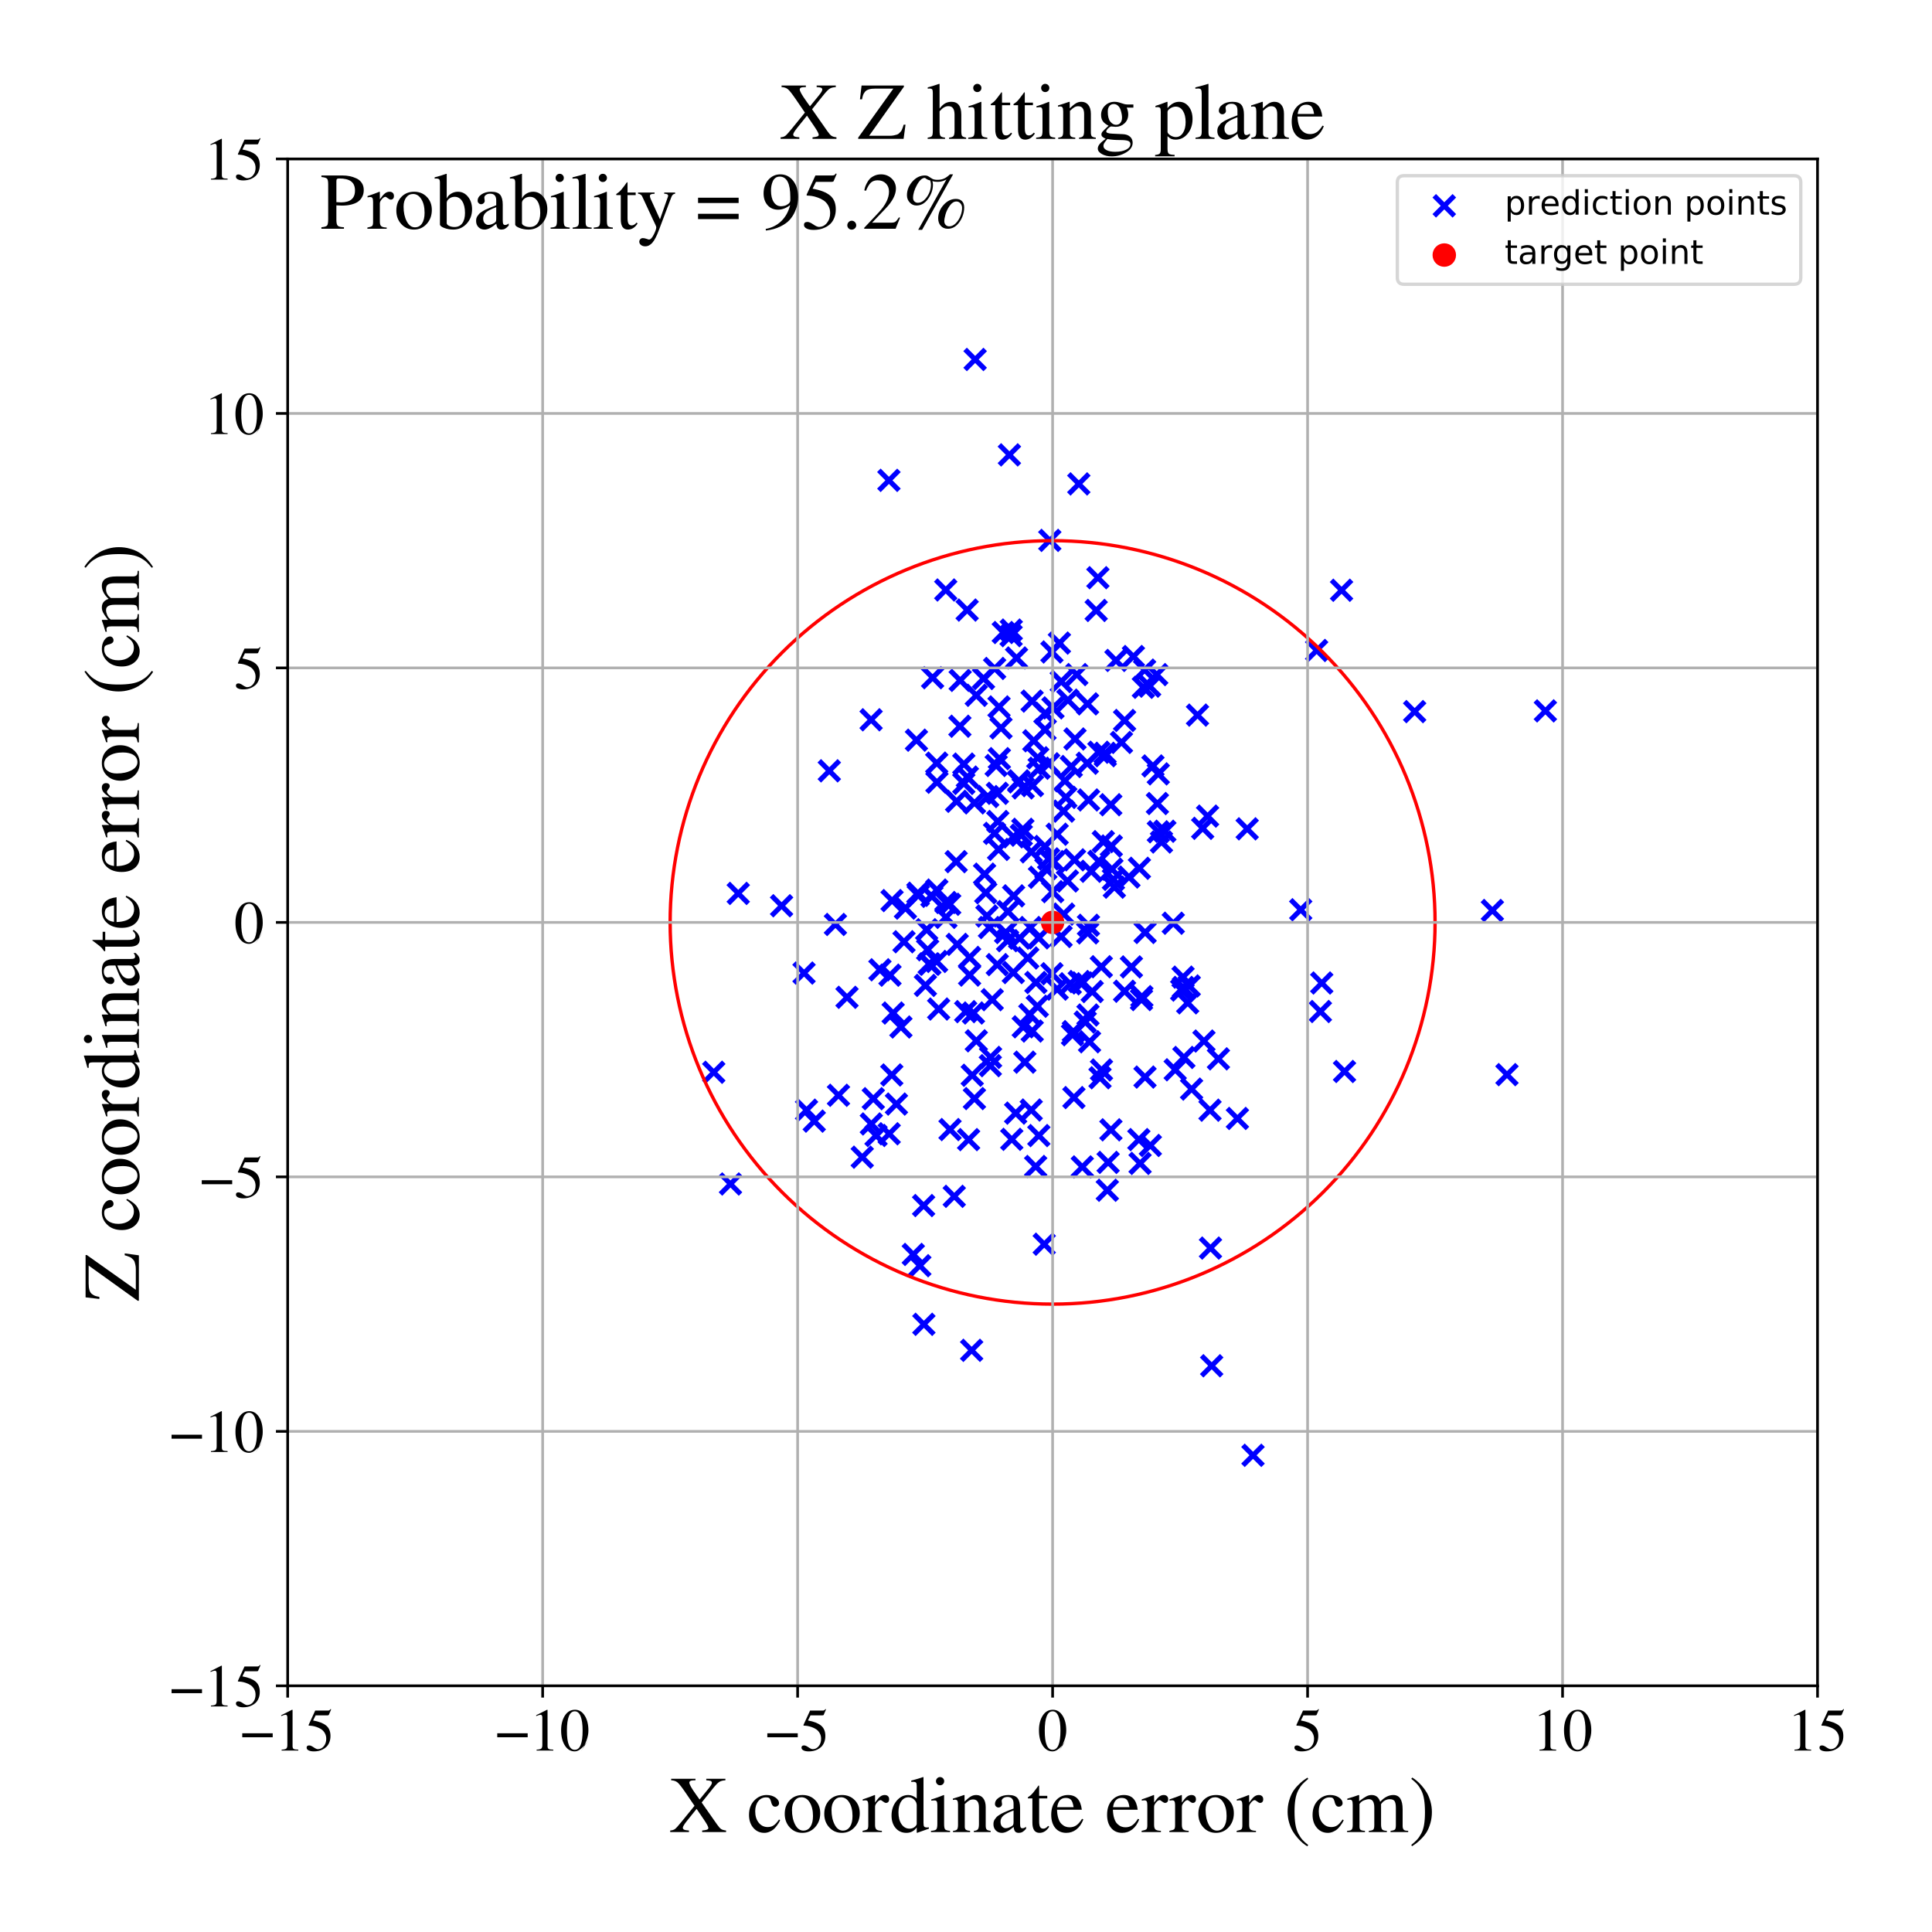 <?xml version="1.0" encoding="utf-8" standalone="no"?>
<!DOCTYPE svg PUBLIC "-//W3C//DTD SVG 1.1//EN"
  "http://www.w3.org/Graphics/SVG/1.1/DTD/svg11.dtd">
<!-- Created with matplotlib (https://matplotlib.org/) -->
<svg height="576pt" version="1.1" viewBox="0 0 576 576" width="576pt" xmlns="http://www.w3.org/2000/svg" xmlns:xlink="http://www.w3.org/1999/xlink">
 <defs>
  <style type="text/css">
*{stroke-linecap:butt;stroke-linejoin:round;}
  </style>
 </defs>
 <g id="figure_1">
  <g id="patch_1">
   <path d="M 0 576 
L 576 576 
L 576 0 
L 0 0 
z
" style="fill:#ffffff;"/>
  </g>
  <g id="axes_1">
   <g id="patch_2">
    <path d="M 85.766 502.609 
L 541.875 502.609 
L 541.875 47.391 
L 85.766 47.391 
z
" style="fill:#ffffff;"/>
   </g>
   <g id="PathCollection_1">
    <defs>
     <path d="M -3 3 
L 3 -3 
M -3 -3 
L 3 3 
" id="ma5de2bb962" style="stroke:#0000ff;stroke-width:1.5;"/>
    </defs>
    <g clip-path="url(#p62d420562e)">
     <use style="fill:#0000ff;stroke:#0000ff;stroke-width:1.5;" x="279.335" xlink:href="#ma5de2bb962" y="233.216"/>
     <use style="fill:#0000ff;stroke:#0000ff;stroke-width:1.5;" x="327.324" xlink:href="#ma5de2bb962" y="172.237"/>
     <use style="fill:#0000ff;stroke:#0000ff;stroke-width:1.5;" x="324.279" xlink:href="#ma5de2bb962" y="278.123"/>
     <use style="fill:#0000ff;stroke:#0000ff;stroke-width:1.5;" x="449.284" xlink:href="#ma5de2bb962" y="320.386"/>
     <use style="fill:#0000ff;stroke:#0000ff;stroke-width:1.5;" x="322.671" xlink:href="#ma5de2bb962" y="293.05"/>
     <use style="fill:#0000ff;stroke:#0000ff;stroke-width:1.5;" x="341.247" xlink:href="#ma5de2bb962" y="199.791"/>
     <use style="fill:#0000ff;stroke:#0000ff;stroke-width:1.5;" x="313.615" xlink:href="#ma5de2bb962" y="290.303"/>
     <use style="fill:#0000ff;stroke:#0000ff;stroke-width:1.5;" x="315.844" xlink:href="#ma5de2bb962" y="191.723"/>
     <use style="fill:#0000ff;stroke:#0000ff;stroke-width:1.5;" x="302.804" xlink:href="#ma5de2bb962" y="331.86"/>
     <use style="fill:#0000ff;stroke:#0000ff;stroke-width:1.5;" x="349.797" xlink:href="#ma5de2bb962" y="275.25"/>
     <use style="fill:#0000ff;stroke:#0000ff;stroke-width:1.5;" x="345.067" xlink:href="#ma5de2bb962" y="239.56"/>
     <use style="fill:#0000ff;stroke:#0000ff;stroke-width:1.5;" x="293.893" xlink:href="#ma5de2bb962" y="266.161"/>
     <use style="fill:#0000ff;stroke:#0000ff;stroke-width:1.5;" x="324.365" xlink:href="#ma5de2bb962" y="302.609"/>
     <use style="fill:#0000ff;stroke:#0000ff;stroke-width:1.5;" x="300.942" xlink:href="#ma5de2bb962" y="135.614"/>
     <use style="fill:#0000ff;stroke:#0000ff;stroke-width:1.5;" x="331.95" xlink:href="#ma5de2bb962" y="262.183"/>
     <use style="fill:#0000ff;stroke:#0000ff;stroke-width:1.5;" x="295.252" xlink:href="#ma5de2bb962" y="317.711"/>
     <use style="fill:#0000ff;stroke:#0000ff;stroke-width:1.5;" x="220.1" xlink:href="#ma5de2bb962" y="266.358"/>
     <use style="fill:#0000ff;stroke:#0000ff;stroke-width:1.5;" x="268.599" xlink:href="#ma5de2bb962" y="306.188"/>
     <use style="fill:#0000ff;stroke:#0000ff;stroke-width:1.5;" x="335.278" xlink:href="#ma5de2bb962" y="295.526"/>
     <use style="fill:#0000ff;stroke:#0000ff;stroke-width:1.5;" x="312.643" xlink:href="#ma5de2bb962" y="227.713"/>
     <use style="fill:#0000ff;stroke:#0000ff;stroke-width:1.5;" x="287.906" xlink:href="#ma5de2bb962" y="301.604"/>
     <use style="fill:#0000ff;stroke:#0000ff;stroke-width:1.5;" x="273.768" xlink:href="#ma5de2bb962" y="266.931"/>
     <use style="fill:#0000ff;stroke:#0000ff;stroke-width:1.5;" x="289.074" xlink:href="#ma5de2bb962" y="290.707"/>
     <use style="fill:#0000ff;stroke:#0000ff;stroke-width:1.5;" x="330.374" xlink:href="#ma5de2bb962" y="346.552"/>
     <use style="fill:#0000ff;stroke:#0000ff;stroke-width:1.5;" x="295.821" xlink:href="#ma5de2bb962" y="298.042"/>
     <use style="fill:#0000ff;stroke:#0000ff;stroke-width:1.5;" x="321.635" xlink:href="#ma5de2bb962" y="144.27"/>
     <use style="fill:#0000ff;stroke:#0000ff;stroke-width:1.5;" x="361.248" xlink:href="#ma5de2bb962" y="407.187"/>
     <use style="fill:#0000ff;stroke:#0000ff;stroke-width:1.5;" x="277.836" xlink:href="#ma5de2bb962" y="267.243"/>
     <use style="fill:#0000ff;stroke:#0000ff;stroke-width:1.5;" x="360.747" xlink:href="#ma5de2bb962" y="330.986"/>
     <use style="fill:#0000ff;stroke:#0000ff;stroke-width:1.5;" x="257.069" xlink:href="#ma5de2bb962" y="344.998"/>
     <use style="fill:#0000ff;stroke:#0000ff;stroke-width:1.5;" x="324.157" xlink:href="#ma5de2bb962" y="227.548"/>
     <use style="fill:#0000ff;stroke:#0000ff;stroke-width:1.5;" x="295.323" xlink:href="#ma5de2bb962" y="315.246"/>
     <use style="fill:#0000ff;stroke:#0000ff;stroke-width:1.5;" x="313.931" xlink:href="#ma5de2bb962" y="211.042"/>
     <use style="fill:#0000ff;stroke:#0000ff;stroke-width:1.5;" x="293.228" xlink:href="#ma5de2bb962" y="202.284"/>
     <use style="fill:#0000ff;stroke:#0000ff;stroke-width:1.5;" x="344.869" xlink:href="#ma5de2bb962" y="201.124"/>
     <use style="fill:#0000ff;stroke:#0000ff;stroke-width:1.5;" x="339.701" xlink:href="#ma5de2bb962" y="258.866"/>
     <use style="fill:#0000ff;stroke:#0000ff;stroke-width:1.5;" x="313.618" xlink:href="#ma5de2bb962" y="194.377"/>
     <use style="fill:#0000ff;stroke:#0000ff;stroke-width:1.5;" x="301.499" xlink:href="#ma5de2bb962" y="187.85"/>
     <use style="fill:#0000ff;stroke:#0000ff;stroke-width:1.5;" x="350.371" xlink:href="#ma5de2bb962" y="318.943"/>
     <use style="fill:#0000ff;stroke:#0000ff;stroke-width:1.5;" x="393.661" xlink:href="#ma5de2bb962" y="301.568"/>
     <use style="fill:#0000ff;stroke:#0000ff;stroke-width:1.5;" x="290.724" xlink:href="#ma5de2bb962" y="107.171"/>
     <use style="fill:#0000ff;stroke:#0000ff;stroke-width:1.5;" x="318.242" xlink:href="#ma5de2bb962" y="262.647"/>
     <use style="fill:#0000ff;stroke:#0000ff;stroke-width:1.5;" x="320.007" xlink:href="#ma5de2bb962" y="307.565"/>
     <use style="fill:#0000ff;stroke:#0000ff;stroke-width:1.5;" x="303.721" xlink:href="#ma5de2bb962" y="233.119"/>
     <use style="fill:#0000ff;stroke:#0000ff;stroke-width:1.5;" x="297.484" xlink:href="#ma5de2bb962" y="244.92"/>
     <use style="fill:#0000ff;stroke:#0000ff;stroke-width:1.5;" x="294.484" xlink:href="#ma5de2bb962" y="237.482"/>
     <use style="fill:#0000ff;stroke:#0000ff;stroke-width:1.5;" x="297.843" xlink:href="#ma5de2bb962" y="210.759"/>
     <use style="fill:#0000ff;stroke:#0000ff;stroke-width:1.5;" x="272.292" xlink:href="#ma5de2bb962" y="373.995"/>
     <use style="fill:#0000ff;stroke:#0000ff;stroke-width:1.5;" x="212.8" xlink:href="#ma5de2bb962" y="319.679"/>
     <use style="fill:#0000ff;stroke:#0000ff;stroke-width:1.5;" x="360.891" xlink:href="#ma5de2bb962" y="372.099"/>
     <use style="fill:#0000ff;stroke:#0000ff;stroke-width:1.5;" x="308.769" xlink:href="#ma5de2bb962" y="347.765"/>
     <use style="fill:#0000ff;stroke:#0000ff;stroke-width:1.5;" x="291.076" xlink:href="#ma5de2bb962" y="310.301"/>
     <use style="fill:#0000ff;stroke:#0000ff;stroke-width:1.5;" x="307.741" xlink:href="#ma5de2bb962" y="307.394"/>
     <use style="fill:#0000ff;stroke:#0000ff;stroke-width:1.5;" x="287.347" xlink:href="#ma5de2bb962" y="233.565"/>
     <use style="fill:#0000ff;stroke:#0000ff;stroke-width:1.5;" x="281.963" xlink:href="#ma5de2bb962" y="175.895"/>
     <use style="fill:#0000ff;stroke:#0000ff;stroke-width:1.5;" x="319.077" xlink:href="#ma5de2bb962" y="293.299"/>
     <use style="fill:#0000ff;stroke:#0000ff;stroke-width:1.5;" x="317.12" xlink:href="#ma5de2bb962" y="272.526"/>
     <use style="fill:#0000ff;stroke:#0000ff;stroke-width:1.5;" x="288.777" xlink:href="#ma5de2bb962" y="339.758"/>
     <use style="fill:#0000ff;stroke:#0000ff;stroke-width:1.5;" x="341.365" xlink:href="#ma5de2bb962" y="321.113"/>
     <use style="fill:#0000ff;stroke:#0000ff;stroke-width:1.5;" x="296.517" xlink:href="#ma5de2bb962" y="248.451"/>
     <use style="fill:#0000ff;stroke:#0000ff;stroke-width:1.5;" x="288.345" xlink:href="#ma5de2bb962" y="181.881"/>
     <use style="fill:#0000ff;stroke:#0000ff;stroke-width:1.5;" x="342.96" xlink:href="#ma5de2bb962" y="341.506"/>
     <use style="fill:#0000ff;stroke:#0000ff;stroke-width:1.5;" x="285.382" xlink:href="#ma5de2bb962" y="281.554"/>
     <use style="fill:#0000ff;stroke:#0000ff;stroke-width:1.5;" x="301.448" xlink:href="#ma5de2bb962" y="189.512"/>
     <use style="fill:#0000ff;stroke:#0000ff;stroke-width:1.5;" x="336.583" xlink:href="#ma5de2bb962" y="261.474"/>
     <use style="fill:#0000ff;stroke:#0000ff;stroke-width:1.5;" x="311.536" xlink:href="#ma5de2bb962" y="252.357"/>
     <use style="fill:#0000ff;stroke:#0000ff;stroke-width:1.5;" x="290.513" xlink:href="#ma5de2bb962" y="327.522"/>
     <use style="fill:#0000ff;stroke:#0000ff;stroke-width:1.5;" x="289.858" xlink:href="#ma5de2bb962" y="320.576"/>
     <use style="fill:#0000ff;stroke:#0000ff;stroke-width:1.5;" x="312.635" xlink:href="#ma5de2bb962" y="256.062"/>
     <use style="fill:#0000ff;stroke:#0000ff;stroke-width:1.5;" x="266.282" xlink:href="#ma5de2bb962" y="302.021"/>
     <use style="fill:#0000ff;stroke:#0000ff;stroke-width:1.5;" x="290.522" xlink:href="#ma5de2bb962" y="239.371"/>
     <use style="fill:#0000ff;stroke:#0000ff;stroke-width:1.5;" x="303.766" xlink:href="#ma5de2bb962" y="232.789"/>
     <use style="fill:#0000ff;stroke:#0000ff;stroke-width:1.5;" x="276.264" xlink:href="#ma5de2bb962" y="277.184"/>
     <use style="fill:#0000ff;stroke:#0000ff;stroke-width:1.5;" x="345.331" xlink:href="#ma5de2bb962" y="230.718"/>
     <use style="fill:#0000ff;stroke:#0000ff;stroke-width:1.5;" x="305.542" xlink:href="#ma5de2bb962" y="316.664"/>
     <use style="fill:#0000ff;stroke:#0000ff;stroke-width:1.5;" x="339.898" xlink:href="#ma5de2bb962" y="346.856"/>
     <use style="fill:#0000ff;stroke:#0000ff;stroke-width:1.5;" x="311.328" xlink:href="#ma5de2bb962" y="370.944"/>
     <use style="fill:#0000ff;stroke:#0000ff;stroke-width:1.5;" x="286.265" xlink:href="#ma5de2bb962" y="202.853"/>
     <use style="fill:#0000ff;stroke:#0000ff;stroke-width:1.5;" x="289.686" xlink:href="#ma5de2bb962" y="402.58"/>
     <use style="fill:#0000ff;stroke:#0000ff;stroke-width:1.5;" x="259.71" xlink:href="#ma5de2bb962" y="214.592"/>
     <use style="fill:#0000ff;stroke:#0000ff;stroke-width:1.5;" x="358.564" xlink:href="#ma5de2bb962" y="246.956"/>
     <use style="fill:#0000ff;stroke:#0000ff;stroke-width:1.5;" x="294.236" xlink:href="#ma5de2bb962" y="273.091"/>
     <use style="fill:#0000ff;stroke:#0000ff;stroke-width:1.5;" x="327.608" xlink:href="#ma5de2bb962" y="224.265"/>
     <use style="fill:#0000ff;stroke:#0000ff;stroke-width:1.5;" x="309.263" xlink:href="#ma5de2bb962" y="299.997"/>
     <use style="fill:#0000ff;stroke:#0000ff;stroke-width:1.5;" x="320.355" xlink:href="#ma5de2bb962" y="256.347"/>
     <use style="fill:#0000ff;stroke:#0000ff;stroke-width:1.5;" x="371.833" xlink:href="#ma5de2bb962" y="247.106"/>
     <use style="fill:#0000ff;stroke:#0000ff;stroke-width:1.5;" x="321.035" xlink:href="#ma5de2bb962" y="201.111"/>
     <use style="fill:#0000ff;stroke:#0000ff;stroke-width:1.5;" x="329.468" xlink:href="#ma5de2bb962" y="224.588"/>
     <use style="fill:#0000ff;stroke:#0000ff;stroke-width:1.5;" x="311.612" xlink:href="#ma5de2bb962" y="212.68"/>
     <use style="fill:#0000ff;stroke:#0000ff;stroke-width:1.5;" x="276.561" xlink:href="#ma5de2bb962" y="283.161"/>
     <use style="fill:#0000ff;stroke:#0000ff;stroke-width:1.5;" x="340.438" xlink:href="#ma5de2bb962" y="297.139"/>
     <use style="fill:#0000ff;stroke:#0000ff;stroke-width:1.5;" x="298.432" xlink:href="#ma5de2bb962" y="217.023"/>
     <use style="fill:#0000ff;stroke:#0000ff;stroke-width:1.5;" x="320.492" xlink:href="#ma5de2bb962" y="220.314"/>
     <use style="fill:#0000ff;stroke:#0000ff;stroke-width:1.5;" x="357.024" xlink:href="#ma5de2bb962" y="213.199"/>
     <use style="fill:#0000ff;stroke:#0000ff;stroke-width:1.5;" x="325.348" xlink:href="#ma5de2bb962" y="259.76"/>
     <use style="fill:#0000ff;stroke:#0000ff;stroke-width:1.5;" x="265.016" xlink:href="#ma5de2bb962" y="143.21"/>
     <use style="fill:#0000ff;stroke:#0000ff;stroke-width:1.5;" x="368.918" xlink:href="#ma5de2bb962" y="333.449"/>
     <use style="fill:#0000ff;stroke:#0000ff;stroke-width:1.5;" x="337.315" xlink:href="#ma5de2bb962" y="288.274"/>
     <use style="fill:#0000ff;stroke:#0000ff;stroke-width:1.5;" x="296.539" xlink:href="#ma5de2bb962" y="199.287"/>
     <use style="fill:#0000ff;stroke:#0000ff;stroke-width:1.5;" x="337.915" xlink:href="#ma5de2bb962" y="195.732"/>
     <use style="fill:#0000ff;stroke:#0000ff;stroke-width:1.5;" x="302.107" xlink:href="#ma5de2bb962" y="289.952"/>
     <use style="fill:#0000ff;stroke:#0000ff;stroke-width:1.5;" x="323.554" xlink:href="#ma5de2bb962" y="304.714"/>
     <use style="fill:#0000ff;stroke:#0000ff;stroke-width:1.5;" x="341.4" xlink:href="#ma5de2bb962" y="278.005"/>
     <use style="fill:#0000ff;stroke:#0000ff;stroke-width:1.5;" x="352.306" xlink:href="#ma5de2bb962" y="295.187"/>
     <use style="fill:#0000ff;stroke:#0000ff;stroke-width:1.5;" x="321.77" xlink:href="#ma5de2bb962" y="292.633"/>
     <use style="fill:#0000ff;stroke:#0000ff;stroke-width:1.5;" x="334.349" xlink:href="#ma5de2bb962" y="221.343"/>
     <use style="fill:#0000ff;stroke:#0000ff;stroke-width:1.5;" x="285.067" xlink:href="#ma5de2bb962" y="256.889"/>
     <use style="fill:#0000ff;stroke:#0000ff;stroke-width:1.5;" x="315.175" xlink:href="#ma5de2bb962" y="294.896"/>
     <use style="fill:#0000ff;stroke:#0000ff;stroke-width:1.5;" x="324.511" xlink:href="#ma5de2bb962" y="275.866"/>
     <use style="fill:#0000ff;stroke:#0000ff;stroke-width:1.5;" x="233.021" xlink:href="#ma5de2bb962" y="270.038"/>
     <use style="fill:#0000ff;stroke:#0000ff;stroke-width:1.5;" x="331.167" xlink:href="#ma5de2bb962" y="239.92"/>
     <use style="fill:#0000ff;stroke:#0000ff;stroke-width:1.5;" x="300.497" xlink:href="#ma5de2bb962" y="271.776"/>
     <use style="fill:#0000ff;stroke:#0000ff;stroke-width:1.5;" x="309.82" xlink:href="#ma5de2bb962" y="229.037"/>
     <use style="fill:#0000ff;stroke:#0000ff;stroke-width:1.5;" x="293.538" xlink:href="#ma5de2bb962" y="260.616"/>
     <use style="fill:#0000ff;stroke:#0000ff;stroke-width:1.5;" x="307.467" xlink:href="#ma5de2bb962" y="253.972"/>
     <use style="fill:#0000ff;stroke:#0000ff;stroke-width:1.5;" x="315.182" xlink:href="#ma5de2bb962" y="248.715"/>
     <use style="fill:#0000ff;stroke:#0000ff;stroke-width:1.5;" x="283.143" xlink:href="#ma5de2bb962" y="269.596"/>
     <use style="fill:#0000ff;stroke:#0000ff;stroke-width:1.5;" x="328.397" xlink:href="#ma5de2bb962" y="318.995"/>
     <use style="fill:#0000ff;stroke:#0000ff;stroke-width:1.5;" x="328.94" xlink:href="#ma5de2bb962" y="250.92"/>
     <use style="fill:#0000ff;stroke:#0000ff;stroke-width:1.5;" x="279.844" xlink:href="#ma5de2bb962" y="300.829"/>
     <use style="fill:#0000ff;stroke:#0000ff;stroke-width:1.5;" x="326.818" xlink:href="#ma5de2bb962" y="181.996"/>
     <use style="fill:#0000ff;stroke:#0000ff;stroke-width:1.5;" x="279.235" xlink:href="#ma5de2bb962" y="286.64"/>
     <use style="fill:#0000ff;stroke:#0000ff;stroke-width:1.5;" x="275.902" xlink:href="#ma5de2bb962" y="293.78"/>
     <use style="fill:#0000ff;stroke:#0000ff;stroke-width:1.5;" x="282.014" xlink:href="#ma5de2bb962" y="269.07"/>
     <use style="fill:#0000ff;stroke:#0000ff;stroke-width:1.5;" x="316.355" xlink:href="#ma5de2bb962" y="279.209"/>
     <use style="fill:#0000ff;stroke:#0000ff;stroke-width:1.5;" x="305.05" xlink:href="#ma5de2bb962" y="234.904"/>
     <use style="fill:#0000ff;stroke:#0000ff;stroke-width:1.5;" x="291.068" xlink:href="#ma5de2bb962" y="207.296"/>
     <use style="fill:#0000ff;stroke:#0000ff;stroke-width:1.5;" x="360.023" xlink:href="#ma5de2bb962" y="243.316"/>
     <use style="fill:#0000ff;stroke:#0000ff;stroke-width:1.5;" x="345.342" xlink:href="#ma5de2bb962" y="247.987"/>
     <use style="fill:#0000ff;stroke:#0000ff;stroke-width:1.5;" x="239.713" xlink:href="#ma5de2bb962" y="290.104"/>
     <use style="fill:#0000ff;stroke:#0000ff;stroke-width:1.5;" x="309.683" xlink:href="#ma5de2bb962" y="279.611"/>
     <use style="fill:#0000ff;stroke:#0000ff;stroke-width:1.5;" x="278.044" xlink:href="#ma5de2bb962" y="202.047"/>
     <use style="fill:#0000ff;stroke:#0000ff;stroke-width:1.5;" x="269.944" xlink:href="#ma5de2bb962" y="270.748"/>
     <use style="fill:#0000ff;stroke:#0000ff;stroke-width:1.5;" x="288.405" xlink:href="#ma5de2bb962" y="231.671"/>
     <use style="fill:#0000ff;stroke:#0000ff;stroke-width:1.5;" x="329.527" xlink:href="#ma5de2bb962" y="225.304"/>
     <use style="fill:#0000ff;stroke:#0000ff;stroke-width:1.5;" x="283.238" xlink:href="#ma5de2bb962" y="336.763"/>
     <use style="fill:#0000ff;stroke:#0000ff;stroke-width:1.5;" x="285.195" xlink:href="#ma5de2bb962" y="238.897"/>
     <use style="fill:#0000ff;stroke:#0000ff;stroke-width:1.5;" x="273.648" xlink:href="#ma5de2bb962" y="266.299"/>
     <use style="fill:#0000ff;stroke:#0000ff;stroke-width:1.5;" x="322.675" xlink:href="#ma5de2bb962" y="347.891"/>
     <use style="fill:#0000ff;stroke:#0000ff;stroke-width:1.5;" x="327.588" xlink:href="#ma5de2bb962" y="256.796"/>
     <use style="fill:#0000ff;stroke:#0000ff;stroke-width:1.5;" x="319.752" xlink:href="#ma5de2bb962" y="308.499"/>
     <use style="fill:#0000ff;stroke:#0000ff;stroke-width:1.5;" x="286.181" xlink:href="#ma5de2bb962" y="216.521"/>
     <use style="fill:#0000ff;stroke:#0000ff;stroke-width:1.5;" x="308.218" xlink:href="#ma5de2bb962" y="220.856"/>
     <use style="fill:#0000ff;stroke:#0000ff;stroke-width:1.5;" x="275.365" xlink:href="#ma5de2bb962" y="359.419"/>
     <use style="fill:#0000ff;stroke:#0000ff;stroke-width:1.5;" x="313.85" xlink:href="#ma5de2bb962" y="265.836"/>
     <use style="fill:#0000ff;stroke:#0000ff;stroke-width:1.5;" x="307.027" xlink:href="#ma5de2bb962" y="302.496"/>
     <use style="fill:#0000ff;stroke:#0000ff;stroke-width:1.5;" x="297.357" xlink:href="#ma5de2bb962" y="236.516"/>
     <use style="fill:#0000ff;stroke:#0000ff;stroke-width:1.5;" x="252.528" xlink:href="#ma5de2bb962" y="297.336"/>
     <use style="fill:#0000ff;stroke:#0000ff;stroke-width:1.5;" x="307.705" xlink:href="#ma5de2bb962" y="209.022"/>
     <use style="fill:#0000ff;stroke:#0000ff;stroke-width:1.5;" x="387.793" xlink:href="#ma5de2bb962" y="271.232"/>
     <use style="fill:#0000ff;stroke:#0000ff;stroke-width:1.5;" x="267.263" xlink:href="#ma5de2bb962" y="329.161"/>
     <use style="fill:#0000ff;stroke:#0000ff;stroke-width:1.5;" x="240.463" xlink:href="#ma5de2bb962" y="330.984"/>
     <use style="fill:#0000ff;stroke:#0000ff;stroke-width:1.5;" x="317.767" xlink:href="#ma5de2bb962" y="237.738"/>
     <use style="fill:#0000ff;stroke:#0000ff;stroke-width:1.5;" x="301.648" xlink:href="#ma5de2bb962" y="339.676"/>
     <use style="fill:#0000ff;stroke:#0000ff;stroke-width:1.5;" x="394.063" xlink:href="#ma5de2bb962" y="293.066"/>
     <use style="fill:#0000ff;stroke:#0000ff;stroke-width:1.5;" x="354.559" xlink:href="#ma5de2bb962" y="293.941"/>
     <use style="fill:#0000ff;stroke:#0000ff;stroke-width:1.5;" x="302.196" xlink:href="#ma5de2bb962" y="267.083"/>
     <use style="fill:#0000ff;stroke:#0000ff;stroke-width:1.5;" x="274.235" xlink:href="#ma5de2bb962" y="377.357"/>
     <use style="fill:#0000ff;stroke:#0000ff;stroke-width:1.5;" x="312.985" xlink:href="#ma5de2bb962" y="161.108"/>
     <use style="fill:#0000ff;stroke:#0000ff;stroke-width:1.5;" x="217.786" xlink:href="#ma5de2bb962" y="352.987"/>
     <use style="fill:#0000ff;stroke:#0000ff;stroke-width:1.5;" x="247.248" xlink:href="#ma5de2bb962" y="229.81"/>
     <use style="fill:#0000ff;stroke:#0000ff;stroke-width:1.5;" x="309.382" xlink:href="#ma5de2bb962" y="225.921"/>
     <use style="fill:#0000ff;stroke:#0000ff;stroke-width:1.5;" x="358.945" xlink:href="#ma5de2bb962" y="310.373"/>
     <use style="fill:#0000ff;stroke:#0000ff;stroke-width:1.5;" x="328.342" xlink:href="#ma5de2bb962" y="288.218"/>
     <use style="fill:#0000ff;stroke:#0000ff;stroke-width:1.5;" x="352.712" xlink:href="#ma5de2bb962" y="291.321"/>
     <use style="fill:#0000ff;stroke:#0000ff;stroke-width:1.5;" x="331.506" xlink:href="#ma5de2bb962" y="259.128"/>
     <use style="fill:#0000ff;stroke:#0000ff;stroke-width:1.5;" x="444.937" xlink:href="#ma5de2bb962" y="271.447"/>
     <use style="fill:#0000ff;stroke:#0000ff;stroke-width:1.5;" x="308.837" xlink:href="#ma5de2bb962" y="292.911"/>
     <use style="fill:#0000ff;stroke:#0000ff;stroke-width:1.5;" x="335.285" xlink:href="#ma5de2bb962" y="214.794"/>
     <use style="fill:#0000ff;stroke:#0000ff;stroke-width:1.5;" x="297.714" xlink:href="#ma5de2bb962" y="253.247"/>
     <use style="fill:#0000ff;stroke:#0000ff;stroke-width:1.5;" x="327.95" xlink:href="#ma5de2bb962" y="321.324"/>
     <use style="fill:#0000ff;stroke:#0000ff;stroke-width:1.5;" x="294.989" xlink:href="#ma5de2bb962" y="276.531"/>
     <use style="fill:#0000ff;stroke:#0000ff;stroke-width:1.5;" x="299.117" xlink:href="#ma5de2bb962" y="188.576"/>
     <use style="fill:#0000ff;stroke:#0000ff;stroke-width:1.5;" x="279.277" xlink:href="#ma5de2bb962" y="227.511"/>
     <use style="fill:#0000ff;stroke:#0000ff;stroke-width:1.5;" x="265.875" xlink:href="#ma5de2bb962" y="320.489"/>
     <use style="fill:#0000ff;stroke:#0000ff;stroke-width:1.5;" x="289.073" xlink:href="#ma5de2bb962" y="285.439"/>
     <use style="fill:#0000ff;stroke:#0000ff;stroke-width:1.5;" x="339.536" xlink:href="#ma5de2bb962" y="339.754"/>
     <use style="fill:#0000ff;stroke:#0000ff;stroke-width:1.5;" x="284.499" xlink:href="#ma5de2bb962" y="356.672"/>
     <use style="fill:#0000ff;stroke:#0000ff;stroke-width:1.5;" x="392.542" xlink:href="#ma5de2bb962" y="193.926"/>
     <use style="fill:#0000ff;stroke:#0000ff;stroke-width:1.5;" x="352.796" xlink:href="#ma5de2bb962" y="294.388"/>
     <use style="fill:#0000ff;stroke:#0000ff;stroke-width:1.5;" x="259.771" xlink:href="#ma5de2bb962" y="335.088"/>
     <use style="fill:#0000ff;stroke:#0000ff;stroke-width:1.5;" x="342.749" xlink:href="#ma5de2bb962" y="204.571"/>
     <use style="fill:#0000ff;stroke:#0000ff;stroke-width:1.5;" x="346.278" xlink:href="#ma5de2bb962" y="251.035"/>
     <use style="fill:#0000ff;stroke:#0000ff;stroke-width:1.5;" x="242.761" xlink:href="#ma5de2bb962" y="334.249"/>
     <use style="fill:#0000ff;stroke:#0000ff;stroke-width:1.5;" x="307.809" xlink:href="#ma5de2bb962" y="234.215"/>
     <use style="fill:#0000ff;stroke:#0000ff;stroke-width:1.5;" x="311.559" xlink:href="#ma5de2bb962" y="217.529"/>
     <use style="fill:#0000ff;stroke:#0000ff;stroke-width:1.5;" x="399.969" xlink:href="#ma5de2bb962" y="175.98"/>
     <use style="fill:#0000ff;stroke:#0000ff;stroke-width:1.5;" x="282.013" xlink:href="#ma5de2bb962" y="273.502"/>
     <use style="fill:#0000ff;stroke:#0000ff;stroke-width:1.5;" x="319.389" xlink:href="#ma5de2bb962" y="228.52"/>
     <use style="fill:#0000ff;stroke:#0000ff;stroke-width:1.5;" x="277.234" xlink:href="#ma5de2bb962" y="287.463"/>
     <use style="fill:#0000ff;stroke:#0000ff;stroke-width:1.5;" x="262.334" xlink:href="#ma5de2bb962" y="289.13"/>
     <use style="fill:#0000ff;stroke:#0000ff;stroke-width:1.5;" x="332.228" xlink:href="#ma5de2bb962" y="264.501"/>
     <use style="fill:#0000ff;stroke:#0000ff;stroke-width:1.5;" x="297.328" xlink:href="#ma5de2bb962" y="287.589"/>
     <use style="fill:#0000ff;stroke:#0000ff;stroke-width:1.5;" x="324.237" xlink:href="#ma5de2bb962" y="209.848"/>
     <use style="fill:#0000ff;stroke:#0000ff;stroke-width:1.5;" x="265.335" xlink:href="#ma5de2bb962" y="290.735"/>
     <use style="fill:#0000ff;stroke:#0000ff;stroke-width:1.5;" x="309.904" xlink:href="#ma5de2bb962" y="261.554"/>
     <use style="fill:#0000ff;stroke:#0000ff;stroke-width:1.5;" x="297.946" xlink:href="#ma5de2bb962" y="226.178"/>
     <use style="fill:#0000ff;stroke:#0000ff;stroke-width:1.5;" x="290.22" xlink:href="#ma5de2bb962" y="302.009"/>
     <use style="fill:#0000ff;stroke:#0000ff;stroke-width:1.5;" x="343.739" xlink:href="#ma5de2bb962" y="228.357"/>
     <use style="fill:#0000ff;stroke:#0000ff;stroke-width:1.5;" x="317.085" xlink:href="#ma5de2bb962" y="241.827"/>
     <use style="fill:#0000ff;stroke:#0000ff;stroke-width:1.5;" x="320.168" xlink:href="#ma5de2bb962" y="327.232"/>
     <use style="fill:#0000ff;stroke:#0000ff;stroke-width:1.5;" x="316.396" xlink:href="#ma5de2bb962" y="203.188"/>
     <use style="fill:#0000ff;stroke:#0000ff;stroke-width:1.5;" x="318.383" xlink:href="#ma5de2bb962" y="208.735"/>
     <use style="fill:#0000ff;stroke:#0000ff;stroke-width:1.5;" x="306.418" xlink:href="#ma5de2bb962" y="285.609"/>
     <use style="fill:#0000ff;stroke:#0000ff;stroke-width:1.5;" x="307.212" xlink:href="#ma5de2bb962" y="276.53"/>
     <use style="fill:#0000ff;stroke:#0000ff;stroke-width:1.5;" x="305.067" xlink:href="#ma5de2bb962" y="306.135"/>
     <use style="fill:#0000ff;stroke:#0000ff;stroke-width:1.5;" x="352.959" xlink:href="#ma5de2bb962" y="315.262"/>
     <use style="fill:#0000ff;stroke:#0000ff;stroke-width:1.5;" x="347.292" xlink:href="#ma5de2bb962" y="247.825"/>
     <use style="fill:#0000ff;stroke:#0000ff;stroke-width:1.5;" x="400.853" xlink:href="#ma5de2bb962" y="319.448"/>
     <use style="fill:#0000ff;stroke:#0000ff;stroke-width:1.5;" x="304.001" xlink:href="#ma5de2bb962" y="279.703"/>
     <use style="fill:#0000ff;stroke:#0000ff;stroke-width:1.5;" x="421.764" xlink:href="#ma5de2bb962" y="212.155"/>
     <use style="fill:#0000ff;stroke:#0000ff;stroke-width:1.5;" x="249.98" xlink:href="#ma5de2bb962" y="326.545"/>
     <use style="fill:#0000ff;stroke:#0000ff;stroke-width:1.5;" x="354.095" xlink:href="#ma5de2bb962" y="298.984"/>
     <use style="fill:#0000ff;stroke:#0000ff;stroke-width:1.5;" x="300.395" xlink:href="#ma5de2bb962" y="280.449"/>
     <use style="fill:#0000ff;stroke:#0000ff;stroke-width:1.5;" x="249.072" xlink:href="#ma5de2bb962" y="275.615"/>
     <use style="fill:#0000ff;stroke:#0000ff;stroke-width:1.5;" x="314.198" xlink:href="#ma5de2bb962" y="256.873"/>
     <use style="fill:#0000ff;stroke:#0000ff;stroke-width:1.5;" x="325.631" xlink:href="#ma5de2bb962" y="295.616"/>
     <use style="fill:#0000ff;stroke:#0000ff;stroke-width:1.5;" x="340.877" xlink:href="#ma5de2bb962" y="204.916"/>
     <use style="fill:#0000ff;stroke:#0000ff;stroke-width:1.5;" x="302.131" xlink:href="#ma5de2bb962" y="249.499"/>
     <use style="fill:#0000ff;stroke:#0000ff;stroke-width:1.5;" x="340.319" xlink:href="#ma5de2bb962" y="298.012"/>
     <use style="fill:#0000ff;stroke:#0000ff;stroke-width:1.5;" x="304.949" xlink:href="#ma5de2bb962" y="247.245"/>
     <use style="fill:#0000ff;stroke:#0000ff;stroke-width:1.5;" x="273.226" xlink:href="#ma5de2bb962" y="220.672"/>
     <use style="fill:#0000ff;stroke:#0000ff;stroke-width:1.5;" x="363.254" xlink:href="#ma5de2bb962" y="315.678"/>
     <use style="fill:#0000ff;stroke:#0000ff;stroke-width:1.5;" x="460.736" xlink:href="#ma5de2bb962" y="211.939"/>
     <use style="fill:#0000ff;stroke:#0000ff;stroke-width:1.5;" x="260.365" xlink:href="#ma5de2bb962" y="327.559"/>
     <use style="fill:#0000ff;stroke:#0000ff;stroke-width:1.5;" x="303.071" xlink:href="#ma5de2bb962" y="196.161"/>
     <use style="fill:#0000ff;stroke:#0000ff;stroke-width:1.5;" x="261.175" xlink:href="#ma5de2bb962" y="338.526"/>
     <use style="fill:#0000ff;stroke:#0000ff;stroke-width:1.5;" x="265.097" xlink:href="#ma5de2bb962" y="338.015"/>
     <use style="fill:#0000ff;stroke:#0000ff;stroke-width:1.5;" x="331.325" xlink:href="#ma5de2bb962" y="252.223"/>
     <use style="fill:#0000ff;stroke:#0000ff;stroke-width:1.5;" x="299.809" xlink:href="#ma5de2bb962" y="278.02"/>
     <use style="fill:#0000ff;stroke:#0000ff;stroke-width:1.5;" x="265.956" xlink:href="#ma5de2bb962" y="268.495"/>
     <use style="fill:#0000ff;stroke:#0000ff;stroke-width:1.5;" x="373.569" xlink:href="#ma5de2bb962" y="433.879"/>
     <use style="fill:#0000ff;stroke:#0000ff;stroke-width:1.5;" x="307.45" xlink:href="#ma5de2bb962" y="330.94"/>
     <use style="fill:#0000ff;stroke:#0000ff;stroke-width:1.5;" x="355.254" xlink:href="#ma5de2bb962" y="324.698"/>
     <use style="fill:#0000ff;stroke:#0000ff;stroke-width:1.5;" x="324.538" xlink:href="#ma5de2bb962" y="238.496"/>
     <use style="fill:#0000ff;stroke:#0000ff;stroke-width:1.5;" x="297.001" xlink:href="#ma5de2bb962" y="228.216"/>
     <use style="fill:#0000ff;stroke:#0000ff;stroke-width:1.5;" x="269.514" xlink:href="#ma5de2bb962" y="280.77"/>
     <use style="fill:#0000ff;stroke:#0000ff;stroke-width:1.5;" x="332.701" xlink:href="#ma5de2bb962" y="196.897"/>
     <use style="fill:#0000ff;stroke:#0000ff;stroke-width:1.5;" x="309.716" xlink:href="#ma5de2bb962" y="338.554"/>
     <use style="fill:#0000ff;stroke:#0000ff;stroke-width:1.5;" x="331.208" xlink:href="#ma5de2bb962" y="336.841"/>
     <use style="fill:#0000ff;stroke:#0000ff;stroke-width:1.5;" x="287.347" xlink:href="#ma5de2bb962" y="227.8"/>
     <use style="fill:#0000ff;stroke:#0000ff;stroke-width:1.5;" x="304.49" xlink:href="#ma5de2bb962" y="249.007"/>
     <use style="fill:#0000ff;stroke:#0000ff;stroke-width:1.5;" x="324.831" xlink:href="#ma5de2bb962" y="310.592"/>
     <use style="fill:#0000ff;stroke:#0000ff;stroke-width:1.5;" x="275.441" xlink:href="#ma5de2bb962" y="394.824"/>
     <use style="fill:#0000ff;stroke:#0000ff;stroke-width:1.5;" x="330.134" xlink:href="#ma5de2bb962" y="354.858"/>
     <use style="fill:#0000ff;stroke:#0000ff;stroke-width:1.5;" x="311.821" xlink:href="#ma5de2bb962" y="258.975"/>
     <use style="fill:#0000ff;stroke:#0000ff;stroke-width:1.5;" x="279.307" xlink:href="#ma5de2bb962" y="265.353"/>
     <use style="fill:#0000ff;stroke:#0000ff;stroke-width:1.5;" x="317.467" xlink:href="#ma5de2bb962" y="232.779"/>
     <use style="fill:#0000ff;stroke:#0000ff;stroke-width:1.5;" x="277.008" xlink:href="#ma5de2bb962" y="287.369"/>
    </g>
   </g>
   <g id="PathCollection_2">
    <defs>
     <path d="M 0 3 
C 0.796 3 1.559 2.684 2.121 2.121 
C 2.684 1.559 3 0.796 3 0 
C 3 -0.796 2.684 -1.559 2.121 -2.121 
C 1.559 -2.684 0.796 -3 0 -3 
C -0.796 -3 -1.559 -2.684 -2.121 -2.121 
C -2.684 -1.559 -3 -0.796 -3 0 
C -3 0.796 -2.684 1.559 -2.121 2.121 
C -1.559 2.684 -0.796 3 0 3 
z
" id="m9ff89ae8f9" style="stroke:#ff0000;"/>
    </defs>
    <g clip-path="url(#p62d420562e)">
     <use style="fill:#ff0000;stroke:#ff0000;" x="313.82" xlink:href="#m9ff89ae8f9" y="275"/>
    </g>
   </g>
   <g id="patch_3">
    <path clip-path="url(#p62d420562e)" d="M 313.82 388.805 
C 344.061 388.805 373.067 376.814 394.45 355.472 
C 415.833 334.131 427.848 305.181 427.848 275 
C 427.848 244.819 415.833 215.869 394.45 194.528 
C 373.067 173.186 344.061 161.195 313.82 161.195 
C 283.58 161.195 254.574 173.186 233.191 194.528 
C 211.808 215.869 199.793 244.819 199.793 275 
C 199.793 305.181 211.808 334.131 233.191 355.472 
C 254.574 376.814 283.58 388.805 313.82 388.805 
z
" style="fill:none;stroke:#ff0000;stroke-linejoin:miter;"/>
   </g>
   <g id="matplotlib.axis_1">
    <g id="xtick_1">
     <g id="line2d_1">
      <path clip-path="url(#p62d420562e)" d="M 85.766 502.609 
L 85.766 47.391 
" style="fill:none;stroke:#b0b0b0;stroke-linecap:square;stroke-width:0.8;"/>
     </g>
     <g id="line2d_2">
      <defs>
       <path d="M 0 0 
L 0 3.5 
" id="md043db0f5c" style="stroke:#000000;stroke-width:0.8;"/>
      </defs>
      <g>
       <use style="stroke:#000000;stroke-width:0.8;" x="85.766" xlink:href="#md043db0f5c" y="502.609"/>
      </g>
     </g>
     <g id="text_1">
      <!-- −15 -->
      <defs>
       <path d="M 3 22 
L 3 28.594 
L 53.406 28.594 
L 53.406 22 
z
" id="FreeSerif-8722"/>
       <path d="M 18.297 59.297 
Q 16.5 59.297 11.094 57.094 
L 11.094 58.5 
L 29.094 67.594 
L 29.906 67.406 
L 29.906 7.406 
Q 29.906 3.797 31.703 2.688 
Q 33.5 1.594 39.406 1.5 
L 39.406 0 
L 11.797 0 
L 11.797 1.5 
Q 17.406 1.703 19.344 3.141 
Q 21.297 4.594 21.297 9.297 
L 21.297 54.594 
Q 21.297 59.297 18.297 59.297 
z
" id="FreeSerif-49"/>
       <path d="M 35.703 19.406 
Q 35.703 24.703 33.344 28.797 
Q 31 32.906 27.641 35.156 
Q 24.297 37.406 20.141 38.844 
Q 16 40.297 12.953 40.75 
Q 9.906 41.203 7.594 41.203 
Q 6.406 41.203 6.406 42 
Q 6.406 42.297 6.5 42.5 
L 17.406 66.203 
L 38.297 66.203 
Q 39.906 66.203 40.844 66.703 
Q 41.797 67.203 42.906 68.797 
L 43.797 68.094 
L 40 59.203 
Q 39.594 58.297 37.703 58.297 
L 18.094 58.297 
L 13.906 49.797 
Q 28.5 47.203 35.594 41.344 
Q 42.703 35.5 42.703 24.203 
Q 42.703 18.297 40.844 13.688 
Q 39 9.094 36.141 6.297 
Q 33.297 3.5 29.547 1.703 
Q 25.797 -0.094 22.344 -0.75 
Q 18.906 -1.406 15.406 -1.406 
Q 9.797 -1.406 6.5 0.25 
Q 3.203 1.906 3.203 4.797 
Q 3.203 8.5 7.5 8.5 
Q 10.297 8.5 14.75 5.391 
Q 19.203 2.297 21.797 2.297 
Q 27.703 2.297 31.703 7.25 
Q 35.703 12.203 35.703 19.406 
z
" id="FreeSerif-53"/>
      </defs>
      <g transform="translate(71.689 521.903)scale(0.18 -0.18)">
       <use xlink:href="#FreeSerif-8722"/>
       <use x="56.4" xlink:href="#FreeSerif-49"/>
       <use x="106.4" xlink:href="#FreeSerif-53"/>
      </g>
     </g>
    </g>
    <g id="xtick_2">
     <g id="line2d_3">
      <path clip-path="url(#p62d420562e)" d="M 161.784 502.609 
L 161.784 47.391 
" style="fill:none;stroke:#b0b0b0;stroke-linecap:square;stroke-width:0.8;"/>
     </g>
     <g id="line2d_4">
      <g>
       <use style="stroke:#000000;stroke-width:0.8;" x="161.784" xlink:href="#md043db0f5c" y="502.609"/>
      </g>
     </g>
     <g id="text_2">
      <!-- −10 -->
      <defs>
       <path d="M 47.594 17.797 
Q 35.203 -1.406 25 -1.406 
Q 14.797 -1.406 8.594 8.391 
Q 2.406 18.203 2.406 33.594 
Q 2.406 48.094 8.594 57.844 
Q 14.797 67.594 25.406 67.594 
Q 35.203 67.594 41.391 58 
Q 47.594 48.406 47.594 33 
Q 47.594 17.797 35.203 -1.406 
z
M 25.094 65 
Q 12 65 12 32.703 
Q 12 1.203 25 1.203 
Q 38 1.203 38 32.797 
Q 38 48.5 34.703 56.75 
Q 31.406 65 25.094 65 
z
" id="FreeSerif-48"/>
      </defs>
      <g transform="translate(147.707 521.903)scale(0.18 -0.18)">
       <use xlink:href="#FreeSerif-8722"/>
       <use x="56.4" xlink:href="#FreeSerif-49"/>
       <use x="106.4" xlink:href="#FreeSerif-48"/>
      </g>
     </g>
    </g>
    <g id="xtick_3">
     <g id="line2d_5">
      <path clip-path="url(#p62d420562e)" d="M 237.802 502.609 
L 237.802 47.391 
" style="fill:none;stroke:#b0b0b0;stroke-linecap:square;stroke-width:0.8;"/>
     </g>
     <g id="line2d_6">
      <g>
       <use style="stroke:#000000;stroke-width:0.8;" x="237.802" xlink:href="#md043db0f5c" y="502.609"/>
      </g>
     </g>
     <g id="text_3">
      <!-- −5 -->
      <g transform="translate(228.226 521.903)scale(0.18 -0.18)">
       <use xlink:href="#FreeSerif-8722"/>
       <use x="56.4" xlink:href="#FreeSerif-53"/>
      </g>
     </g>
    </g>
    <g id="xtick_4">
     <g id="line2d_7">
      <path clip-path="url(#p62d420562e)" d="M 313.82 502.609 
L 313.82 47.391 
" style="fill:none;stroke:#b0b0b0;stroke-linecap:square;stroke-width:0.8;"/>
     </g>
     <g id="line2d_8">
      <g>
       <use style="stroke:#000000;stroke-width:0.8;" x="313.82" xlink:href="#md043db0f5c" y="502.609"/>
      </g>
     </g>
     <g id="text_4">
      <!-- 0 -->
      <g transform="translate(309.32 521.903)scale(0.18 -0.18)">
       <use xlink:href="#FreeSerif-48"/>
      </g>
     </g>
    </g>
    <g id="xtick_5">
     <g id="line2d_9">
      <path clip-path="url(#p62d420562e)" d="M 389.839 502.609 
L 389.839 47.391 
" style="fill:none;stroke:#b0b0b0;stroke-linecap:square;stroke-width:0.8;"/>
     </g>
     <g id="line2d_10">
      <g>
       <use style="stroke:#000000;stroke-width:0.8;" x="389.839" xlink:href="#md043db0f5c" y="502.609"/>
      </g>
     </g>
     <g id="text_5">
      <!-- 5 -->
      <g transform="translate(385.339 521.903)scale(0.18 -0.18)">
       <use xlink:href="#FreeSerif-53"/>
      </g>
     </g>
    </g>
    <g id="xtick_6">
     <g id="line2d_11">
      <path clip-path="url(#p62d420562e)" d="M 465.857 502.609 
L 465.857 47.391 
" style="fill:none;stroke:#b0b0b0;stroke-linecap:square;stroke-width:0.8;"/>
     </g>
     <g id="line2d_12">
      <g>
       <use style="stroke:#000000;stroke-width:0.8;" x="465.857" xlink:href="#md043db0f5c" y="502.609"/>
      </g>
     </g>
     <g id="text_6">
      <!-- 10 -->
      <g transform="translate(456.857 521.903)scale(0.18 -0.18)">
       <use xlink:href="#FreeSerif-49"/>
       <use x="50" xlink:href="#FreeSerif-48"/>
      </g>
     </g>
    </g>
    <g id="xtick_7">
     <g id="line2d_13">
      <path clip-path="url(#p62d420562e)" d="M 541.875 502.609 
L 541.875 47.391 
" style="fill:none;stroke:#b0b0b0;stroke-linecap:square;stroke-width:0.8;"/>
     </g>
     <g id="line2d_14">
      <g>
       <use style="stroke:#000000;stroke-width:0.8;" x="541.875" xlink:href="#md043db0f5c" y="502.609"/>
      </g>
     </g>
     <g id="text_7">
      <!-- 15 -->
      <g transform="translate(532.875 521.903)scale(0.18 -0.18)">
       <use xlink:href="#FreeSerif-49"/>
       <use x="50" xlink:href="#FreeSerif-53"/>
      </g>
     </g>
    </g>
    <g id="text_8">
     <!-- X coordinate error (cm) -->
     <defs>
      <path d="M 69.594 66.203 
L 69.594 64.297 
Q 64.703 64 62.047 62.344 
Q 59.406 60.703 54.703 54.906 
L 40.094 36.703 
L 59.297 9.297 
Q 62.297 5 64.297 3.703 
Q 66.297 2.406 70.406 1.906 
L 70.406 0 
L 40.703 0 
L 40.703 1.906 
Q 44.797 2.297 46.594 2.938 
Q 48.406 3.594 48.406 5 
Q 48.406 7.203 43.297 14.797 
L 33.797 28.797 
L 21.906 14 
Q 16.703 7.5 16.703 5.406 
Q 16.703 3.703 18.297 2.953 
Q 19.906 2.203 24.297 1.906 
L 24.297 0 
L 1 0 
L 1 1.906 
Q 4.906 2.203 7 3.797 
Q 9.094 5.406 15.5 13.297 
L 31.203 32.594 
L 20.297 48.594 
Q 13.297 58.906 10.25 61.5 
Q 7.203 64.094 2.203 64.297 
L 2.203 66.203 
L 32.406 66.203 
L 32.406 64.297 
L 29.594 64.203 
Q 24.797 64.094 24.797 61.297 
Q 24.797 58.094 33.297 46.297 
L 37.5 40.406 
L 48.797 54.203 
Q 52.797 59.203 52.797 61.094 
Q 52.797 62.797 51.344 63.438 
Q 49.906 64.094 45.797 64.297 
L 45.797 66.203 
z
" id="FreeSerif-88"/>
      <path id="FreeSerif-32"/>
      <path d="M 2.5 21.297 
Q 2.5 32.406 9.047 39.203 
Q 15.594 46 24.406 46 
Q 30.703 46 35.25 42.953 
Q 39.797 39.906 39.797 35.703 
Q 39.797 34 38.391 32.75 
Q 37 31.5 35 31.5 
Q 31.594 31.5 30.297 36.094 
L 29.703 38.297 
Q 28.906 41.094 27.703 42.094 
Q 26.5 43.094 23.797 43.094 
Q 17.703 43.094 13.953 38.25 
Q 10.203 33.406 10.203 25.703 
Q 10.203 17.094 14.547 11.641 
Q 18.906 6.203 25.703 6.203 
Q 30 6.203 33.094 8.25 
Q 36.203 10.297 39.797 15.594 
L 41.203 14.703 
Q 40.203 12.703 39.453 11.391 
Q 38.703 10.094 36.75 7.5 
Q 34.797 4.906 32.891 3.297 
Q 31 1.703 27.891 0.344 
Q 24.797 -1 21.5 -1 
Q 13.203 -1 7.844 5.25 
Q 2.5 11.5 2.5 21.297 
z
" id="FreeSerif-99"/>
      <path d="M 24.594 46 
Q 34.203 46 40.391 39.594 
Q 46.594 33.203 46.594 23.406 
Q 46.594 13 40.188 6 
Q 33.797 -1 24.391 -1 
Q 15 -1 8.75 5.75 
Q 2.5 12.5 2.5 22.594 
Q 2.5 32.906 8.641 39.453 
Q 14.797 46 24.594 46 
z
M 11.5 27.5 
Q 11.5 16.797 15.391 9.297 
Q 19.297 1.797 25.594 1.797 
Q 31.203 1.797 34.391 6.594 
Q 37.594 11.406 37.594 19.906 
Q 37.594 30.203 33.594 36.703 
Q 29.594 43.203 23.297 43.203 
Q 18 43.203 14.75 38.891 
Q 11.5 34.594 11.5 27.5 
z
" id="FreeSerif-111"/>
      <path d="M 30.094 36.203 
Q 28.594 36.203 26.391 37.953 
Q 24.203 39.703 23.5 39.703 
Q 21.5 39.703 19 36.797 
Q 16.5 33.906 16.5 31.5 
L 16.5 9 
Q 16.5 4.703 18.203 3.203 
Q 19.906 1.703 25 1.5 
L 25 0 
L 1 0 
L 1 1.5 
Q 5.797 2.406 6.938 3.5 
Q 8.094 4.594 8.094 8.406 
L 8.094 33.406 
Q 8.094 36.703 7.344 38.047 
Q 6.594 39.406 4.703 39.406 
Q 3.094 39.406 1.203 39 
L 1.203 40.594 
Q 9.203 43.203 16 46 
L 16.5 45.797 
L 16.5 36.594 
Q 20.203 41.906 22.797 43.953 
Q 25.406 46 28.5 46 
Q 31.094 46 32.547 44.594 
Q 34 43.203 34 40.703 
Q 34 38.594 32.953 37.391 
Q 31.906 36.203 30.094 36.203 
z
" id="FreeSerif-114"/>
      <path d="M 34.203 -1 
L 33.797 -0.703 
L 33.797 5.703 
Q 29 -1 21 -1 
Q 12.703 -1 7.594 4.953 
Q 2.5 10.906 2.5 20.5 
Q 2.5 31.094 8.594 38.547 
Q 14.703 46 23.297 46 
Q 28.703 46 33.797 41.703 
L 33.797 57.297 
Q 33.797 60.406 32.891 61.406 
Q 32 62.406 29.203 62.406 
Q 27.797 62.406 27 62.297 
L 27 63.906 
Q 36.094 66.297 41.703 68.297 
L 42.203 68.094 
L 42.203 11.406 
Q 42.203 7.906 43.047 6.797 
Q 43.906 5.703 46.594 5.703 
Q 47.094 5.703 48.906 5.797 
L 48.906 4.203 
z
M 24.906 4.203 
Q 28.703 4.203 31.25 6.344 
Q 33.797 8.5 33.797 10.203 
L 33.797 33.203 
Q 33.797 37.203 30.688 40.203 
Q 27.594 43.203 23.594 43.203 
Q 17.906 43.203 14.5 38.094 
Q 11.094 33 11.094 24.5 
Q 11.094 15.297 14.891 9.75 
Q 18.703 4.203 24.906 4.203 
z
" id="FreeSerif-100"/>
      <path d="M 6.203 39.297 
Q 4 39.297 2 39 
L 2 40.5 
Q 9 42.5 17.5 46 
L 17.906 45.703 
L 17.906 10.203 
Q 17.906 4.797 19.156 3.344 
Q 20.406 1.906 25.297 1.5 
L 25.297 0 
L 1.594 0 
L 1.594 1.5 
Q 6.797 1.797 8.141 3.297 
Q 9.5 4.797 9.5 10.203 
L 9.5 33.406 
Q 9.5 36.703 8.75 38 
Q 8 39.297 6.203 39.297 
z
M 12.797 68.297 
Q 15 68.297 16.5 66.797 
Q 18 65.297 18 63.203 
Q 18 61 16.5 59.547 
Q 15 58.094 12.797 58.094 
Q 10.703 58.094 9.25 59.594 
Q 7.797 61.094 7.797 63.188 
Q 7.797 65.297 9.297 66.797 
Q 10.797 68.297 12.797 68.297 
z
" id="FreeSerif-105"/>
      <path d="M 1 39.797 
L 1 41.5 
Q 8.406 43.703 14.797 46 
L 15.5 45.797 
L 15.5 37.906 
Q 20.594 42.703 23.547 44.344 
Q 26.5 46 30 46 
Q 35.5 46 38.641 42.047 
Q 41.797 38.094 41.797 31 
L 41.797 8.094 
Q 41.797 4.406 43 3.156 
Q 44.203 1.906 47.906 1.5 
L 47.906 0 
L 27.094 0 
L 27.094 1.5 
Q 30.906 1.797 32.156 3.5 
Q 33.406 5.203 33.406 9.906 
L 33.406 30.797 
Q 33.406 40.5 26.094 40.5 
Q 23.594 40.5 21.5 39.344 
Q 19.406 38.203 15.797 34.797 
L 15.797 6.703 
Q 15.797 4 17.188 2.891 
Q 18.594 1.797 22.406 1.5 
L 22.406 0 
L 1.203 0 
L 1.203 1.5 
Q 5 1.797 6.203 3.25 
Q 7.406 4.703 7.406 9 
L 7.406 33.797 
Q 7.406 37.5 6.594 38.844 
Q 5.797 40.203 3.703 40.203 
Q 1.797 40.203 1 39.797 
z
" id="FreeSerif-110"/>
      <path d="M 2.5 9.703 
Q 2.5 11.5 2.891 13.047 
Q 3.297 14.594 4.297 15.938 
Q 5.297 17.297 6.188 18.391 
Q 7.094 19.5 8.891 20.641 
Q 10.703 21.797 11.891 22.547 
Q 13.094 23.297 15.547 24.344 
Q 18 25.406 19.297 25.953 
Q 20.594 26.5 23.391 27.594 
Q 26.203 28.703 27.5 29.203 
L 27.5 35.297 
Q 27.5 43.594 19.906 43.594 
Q 16.906 43.594 14.797 42.141 
Q 12.703 40.703 12.703 38.703 
Q 12.703 37.906 12.953 36.5 
Q 13.203 35.094 13.203 34.703 
Q 13.203 33 11.844 31.75 
Q 10.5 30.5 8.703 30.5 
Q 7 30.5 5.703 31.797 
Q 4.406 33.094 4.406 34.797 
Q 4.406 39.5 9.25 42.75 
Q 14.094 46 21.203 46 
Q 29.406 46 32.5 42.047 
Q 35.594 38.094 35.594 30 
L 35.594 10.5 
Q 35.594 7.203 36.25 5.953 
Q 36.906 4.703 38.594 4.703 
Q 40.703 4.703 43 6.594 
L 43 4 
Q 40.406 1.094 38.453 0.047 
Q 36.5 -1 34 -1 
Q 30.906 -1 29.453 0.703 
Q 28 2.406 27.594 6.297 
Q 19 -1 13 -1 
Q 8.406 -1 5.453 2 
Q 2.5 5 2.5 9.703 
z
M 27.5 12.297 
L 27.5 26.797 
Q 18.5 23.5 14.891 20.391 
Q 11.297 17.297 11.297 12.906 
Q 11.297 8.797 13.297 6.797 
Q 15.297 4.797 17.594 4.797 
Q 21 4.797 24.906 7.094 
Q 26.5 8 27 9 
Q 27.5 10 27.5 12.297 
z
" id="FreeSerif-97"/>
      <path d="M 25.906 45 
L 25.906 41.797 
L 15.797 41.797 
L 15.797 13.203 
Q 15.797 8.5 17 6.344 
Q 18.203 4.203 21 4.203 
Q 24.094 4.203 27 7.703 
L 28.297 6.594 
Q 23.5 -1 16.297 -1 
Q 7.406 -1 7.406 11.703 
L 7.406 41.797 
L 2.094 41.797 
Q 1.703 42.094 1.703 42.5 
Q 1.703 43 2 43.297 
Q 2.297 43.594 3.141 44.141 
Q 4 44.703 5.203 45.641 
Q 6.406 46.594 8.5 49.094 
Q 10.594 51.594 13.094 55.094 
Q 14.703 57.406 15.094 57.906 
Q 15.797 57.906 15.797 56.594 
L 15.797 45 
z
" id="FreeSerif-116"/>
      <path d="M 9.703 27.703 
Q 9.906 21.406 11.406 16.844 
Q 12.906 12.297 15.297 10.047 
Q 17.703 7.797 20.141 6.844 
Q 22.594 5.906 25.297 5.906 
Q 30.094 5.906 33.641 8.297 
Q 37.203 10.703 40.797 16.406 
L 42.406 15.703 
Q 39.297 7.594 33.797 3.297 
Q 28.297 -1 21.203 -1 
Q 12.594 -1 7.547 5.047 
Q 2.5 11.094 2.5 21.406 
Q 2.5 32.5 8.344 39.25 
Q 14.203 46 23.406 46 
Q 31 46 35.203 41.453 
Q 39.406 36.906 40.5 27.703 
z
M 9.906 30.906 
L 30.297 30.906 
Q 29.297 37.406 27.188 39.906 
Q 25.094 42.406 20.5 42.406 
Q 11.5 42.406 9.906 30.906 
z
" id="FreeSerif-101"/>
      <path d="M 29.203 -17.703 
Q 26.594 -16.094 23.797 -13.844 
Q 21 -11.594 17.453 -7.594 
Q 13.906 -3.594 11.203 0.953 
Q 8.5 5.5 6.641 11.891 
Q 4.797 18.297 4.797 25.203 
Q 4.797 32.406 6.641 38.844 
Q 8.5 45.297 11 49.547 
Q 13.5 53.797 17.344 57.75 
Q 21.203 61.703 23.703 63.594 
Q 26.203 65.5 29.5 67.594 
L 30.406 66 
Q 26 62.406 23.297 59.5 
Q 20.594 56.594 18.094 51.938 
Q 15.594 47.297 14.5 40.844 
Q 13.406 34.406 13.406 25.5 
Q 13.406 16.203 14.5 9.5 
Q 15.594 2.797 18.094 -1.953 
Q 20.594 -6.703 23.297 -9.703 
Q 26 -12.703 30.406 -16.094 
z
" id="FreeSerif-40"/>
      <path d="M 1.297 39.797 
L 1.297 41.5 
Q 8.5 43.5 15.297 46 
L 16 45.797 
L 16 38.297 
Q 22.203 43 25.203 44.5 
Q 28.203 46 31.5 46 
Q 39.406 46 42.094 37.594 
Q 49.906 46 58.406 46 
Q 70 46 70 28.203 
L 70 7.594 
Q 70 2 74.297 1.703 
L 76.906 1.5 
L 76.906 0 
L 55 0 
L 55 1.5 
Q 59.406 2 60.5 3.203 
Q 61.594 4.406 61.594 8.703 
L 61.594 29.797 
Q 61.594 36 60 38.391 
Q 58.406 40.797 54.094 40.797 
Q 47.5 40.797 43.203 34.703 
L 43.203 9.5 
Q 43.203 4.797 44.641 3.188 
Q 46.094 1.594 50.406 1.5 
L 50.406 0 
L 28 0 
L 28 1.5 
Q 32.297 1.797 33.547 3.094 
Q 34.797 4.406 34.797 8.594 
L 34.797 30.297 
Q 34.797 40.797 28.203 40.797 
Q 25.406 40.797 21.953 39.391 
Q 18.5 38 16.406 34.906 
L 16.406 6.703 
Q 16.406 3.797 17.797 2.75 
Q 19.203 1.703 23.203 1.5 
L 23.203 0 
L 1 0 
L 1 1.5 
Q 5.203 1.594 6.594 3 
Q 8 4.406 8 8.5 
L 8 33.797 
Q 8 37.406 7.25 38.797 
Q 6.5 40.203 4.5 40.203 
Q 3 40.203 1.297 39.797 
z
" id="FreeSerif-109"/>
      <path d="M 4.047 67.703 
Q 6.656 66.094 9.453 63.844 
Q 12.25 61.594 15.797 57.594 
Q 19.344 53.594 22.047 49.047 
Q 24.75 44.5 26.594 38.094 
Q 28.453 31.703 28.453 24.797 
Q 28.453 17.594 26.594 11.141 
Q 24.75 4.703 22.25 0.453 
Q 19.75 -3.797 15.891 -7.75 
Q 12.047 -11.703 9.547 -13.594 
Q 7.047 -15.5 3.75 -17.594 
L 2.844 -16 
Q 7.25 -12.406 9.953 -9.5 
Q 12.656 -6.594 15.156 -1.938 
Q 17.656 2.703 18.75 9.141 
Q 19.844 15.594 19.844 24.5 
Q 19.844 33.797 18.75 40.5 
Q 17.656 47.203 15.156 51.953 
Q 12.656 56.703 9.953 59.703 
Q 7.25 62.703 2.844 66.094 
z
" id="FreeSerif-41"/>
     </defs>
     <g transform="translate(199.571 546.201)scale(0.24 -0.24)">
      <use xlink:href="#FreeSerif-88"/>
      <use x="71.4" xlink:href="#FreeSerif-32"/>
      <use x="96.4" xlink:href="#FreeSerif-99"/>
      <use x="140.784" xlink:href="#FreeSerif-111"/>
      <use x="189.884" xlink:href="#FreeSerif-111"/>
      <use x="238.969" xlink:href="#FreeSerif-114"/>
      <use x="273.453" xlink:href="#FreeSerif-100"/>
      <use x="323.353" xlink:href="#FreeSerif-105"/>
      <use x="351.137" xlink:href="#FreeSerif-110"/>
      <use x="400.037" xlink:href="#FreeSerif-97"/>
      <use x="443.522" xlink:href="#FreeSerif-116"/>
      <use x="471.822" xlink:href="#FreeSerif-101"/>
      <use x="516.222" xlink:href="#FreeSerif-32"/>
      <use x="541.222" xlink:href="#FreeSerif-101"/>
      <use x="585.606" xlink:href="#FreeSerif-114"/>
      <use x="620.106" xlink:href="#FreeSerif-114"/>
      <use x="654.59" xlink:href="#FreeSerif-111"/>
      <use x="703.675" xlink:href="#FreeSerif-114"/>
      <use x="738.175" xlink:href="#FreeSerif-32"/>
      <use x="763.175" xlink:href="#FreeSerif-40"/>
      <use x="796.475" xlink:href="#FreeSerif-99"/>
      <use x="840.859" xlink:href="#FreeSerif-109"/>
      <use x="918.759" xlink:href="#FreeSerif-41"/>
     </g>
    </g>
   </g>
   <g id="matplotlib.axis_2">
    <g id="ytick_1">
     <g id="line2d_15">
      <path clip-path="url(#p62d420562e)" d="M 85.766 502.609 
L 541.875 502.609 
" style="fill:none;stroke:#b0b0b0;stroke-linecap:square;stroke-width:0.8;"/>
     </g>
     <g id="line2d_16">
      <defs>
       <path d="M 0 0 
L -3.5 0 
" id="m57a2ab3ea2" style="stroke:#000000;stroke-width:0.8;"/>
      </defs>
      <g>
       <use style="stroke:#000000;stroke-width:0.8;" x="85.766" xlink:href="#m57a2ab3ea2" y="502.609"/>
      </g>
     </g>
     <g id="text_9">
      <!-- −15 -->
      <g transform="translate(50.612 508.756)scale(0.18 -0.18)">
       <use xlink:href="#FreeSerif-8722"/>
       <use x="56.4" xlink:href="#FreeSerif-49"/>
       <use x="106.4" xlink:href="#FreeSerif-53"/>
      </g>
     </g>
    </g>
    <g id="ytick_2">
     <g id="line2d_17">
      <path clip-path="url(#p62d420562e)" d="M 85.766 426.74 
L 541.875 426.74 
" style="fill:none;stroke:#b0b0b0;stroke-linecap:square;stroke-width:0.8;"/>
     </g>
     <g id="line2d_18">
      <g>
       <use style="stroke:#000000;stroke-width:0.8;" x="85.766" xlink:href="#m57a2ab3ea2" y="426.74"/>
      </g>
     </g>
     <g id="text_10">
      <!-- −10 -->
      <g transform="translate(50.612 432.886)scale(0.18 -0.18)">
       <use xlink:href="#FreeSerif-8722"/>
       <use x="56.4" xlink:href="#FreeSerif-49"/>
       <use x="106.4" xlink:href="#FreeSerif-48"/>
      </g>
     </g>
    </g>
    <g id="ytick_3">
     <g id="line2d_19">
      <path clip-path="url(#p62d420562e)" d="M 85.766 350.87 
L 541.875 350.87 
" style="fill:none;stroke:#b0b0b0;stroke-linecap:square;stroke-width:0.8;"/>
     </g>
     <g id="line2d_20">
      <g>
       <use style="stroke:#000000;stroke-width:0.8;" x="85.766" xlink:href="#m57a2ab3ea2" y="350.87"/>
      </g>
     </g>
     <g id="text_11">
      <!-- −5 -->
      <g transform="translate(59.612 357.017)scale(0.18 -0.18)">
       <use xlink:href="#FreeSerif-8722"/>
       <use x="56.4" xlink:href="#FreeSerif-53"/>
      </g>
     </g>
    </g>
    <g id="ytick_4">
     <g id="line2d_21">
      <path clip-path="url(#p62d420562e)" d="M 85.766 275 
L 541.875 275 
" style="fill:none;stroke:#b0b0b0;stroke-linecap:square;stroke-width:0.8;"/>
     </g>
     <g id="line2d_22">
      <g>
       <use style="stroke:#000000;stroke-width:0.8;" x="85.766" xlink:href="#m57a2ab3ea2" y="275"/>
      </g>
     </g>
     <g id="text_12">
      <!-- 0 -->
      <g transform="translate(69.766 281.147)scale(0.18 -0.18)">
       <use xlink:href="#FreeSerif-48"/>
      </g>
     </g>
    </g>
    <g id="ytick_5">
     <g id="line2d_23">
      <path clip-path="url(#p62d420562e)" d="M 85.766 199.13 
L 541.875 199.13 
" style="fill:none;stroke:#b0b0b0;stroke-linecap:square;stroke-width:0.8;"/>
     </g>
     <g id="line2d_24">
      <g>
       <use style="stroke:#000000;stroke-width:0.8;" x="85.766" xlink:href="#m57a2ab3ea2" y="199.13"/>
      </g>
     </g>
     <g id="text_13">
      <!-- 5 -->
      <g transform="translate(69.766 205.277)scale(0.18 -0.18)">
       <use xlink:href="#FreeSerif-53"/>
      </g>
     </g>
    </g>
    <g id="ytick_6">
     <g id="line2d_25">
      <path clip-path="url(#p62d420562e)" d="M 85.766 123.26 
L 541.875 123.26 
" style="fill:none;stroke:#b0b0b0;stroke-linecap:square;stroke-width:0.8;"/>
     </g>
     <g id="line2d_26">
      <g>
       <use style="stroke:#000000;stroke-width:0.8;" x="85.766" xlink:href="#m57a2ab3ea2" y="123.26"/>
      </g>
     </g>
     <g id="text_14">
      <!-- 10 -->
      <g transform="translate(60.766 129.407)scale(0.18 -0.18)">
       <use xlink:href="#FreeSerif-49"/>
       <use x="50" xlink:href="#FreeSerif-48"/>
      </g>
     </g>
    </g>
    <g id="ytick_7">
     <g id="line2d_27">
      <path clip-path="url(#p62d420562e)" d="M 85.766 47.391 
L 541.875 47.391 
" style="fill:none;stroke:#b0b0b0;stroke-linecap:square;stroke-width:0.8;"/>
     </g>
     <g id="line2d_28">
      <g>
       <use style="stroke:#000000;stroke-width:0.8;" x="85.766" xlink:href="#m57a2ab3ea2" y="47.391"/>
      </g>
     </g>
     <g id="text_15">
      <!-- 15 -->
      <g transform="translate(60.766 53.537)scale(0.18 -0.18)">
       <use xlink:href="#FreeSerif-49"/>
       <use x="50" xlink:href="#FreeSerif-53"/>
      </g>
     </g>
    </g>
    <g id="text_16">
     <!-- Z coordinate error (cm) -->
     <defs>
      <path d="M 40.297 3.797 
Q 43.094 3.797 45.391 4.297 
Q 47.703 4.797 49.25 5.297 
Q 50.797 5.797 52.141 7.188 
Q 53.5 8.594 54.141 9.297 
Q 54.797 10 55.594 12.047 
Q 56.406 14.094 56.594 14.688 
Q 56.797 15.297 57.5 17.594 
L 59.797 17.594 
L 57.406 0 
L 1 0 
L 1 1.5 
L 44.703 62.406 
L 22.594 62.406 
Q 17.5 62.406 14.203 61.406 
Q 10.906 60.406 9.25 58.203 
Q 7.594 56 7 54.203 
Q 6.406 52.406 5.797 49.094 
L 3.203 49.094 
L 5.203 66.203 
L 57.797 66.203 
L 57.797 64.703 
L 14.594 3.797 
z
" id="FreeSerif-90"/>
     </defs>
     <g transform="translate(41.404 388.036)rotate(-90)scale(0.24 -0.24)">
      <use xlink:href="#FreeSerif-90"/>
      <use x="61.3" xlink:href="#FreeSerif-32"/>
      <use x="86.3" xlink:href="#FreeSerif-99"/>
      <use x="130.684" xlink:href="#FreeSerif-111"/>
      <use x="179.784" xlink:href="#FreeSerif-111"/>
      <use x="228.869" xlink:href="#FreeSerif-114"/>
      <use x="263.353" xlink:href="#FreeSerif-100"/>
      <use x="313.253" xlink:href="#FreeSerif-105"/>
      <use x="341.037" xlink:href="#FreeSerif-110"/>
      <use x="389.937" xlink:href="#FreeSerif-97"/>
      <use x="433.422" xlink:href="#FreeSerif-116"/>
      <use x="461.722" xlink:href="#FreeSerif-101"/>
      <use x="506.122" xlink:href="#FreeSerif-32"/>
      <use x="531.122" xlink:href="#FreeSerif-101"/>
      <use x="575.506" xlink:href="#FreeSerif-114"/>
      <use x="610.006" xlink:href="#FreeSerif-114"/>
      <use x="644.49" xlink:href="#FreeSerif-111"/>
      <use x="693.575" xlink:href="#FreeSerif-114"/>
      <use x="728.075" xlink:href="#FreeSerif-32"/>
      <use x="753.075" xlink:href="#FreeSerif-40"/>
      <use x="786.375" xlink:href="#FreeSerif-99"/>
      <use x="830.759" xlink:href="#FreeSerif-109"/>
      <use x="908.659" xlink:href="#FreeSerif-41"/>
     </g>
    </g>
   </g>
   <g id="patch_4">
    <path d="M 85.766 502.609 
L 85.766 47.391 
" style="fill:none;stroke:#000000;stroke-linecap:square;stroke-linejoin:miter;stroke-width:0.8;"/>
   </g>
   <g id="patch_5">
    <path d="M 541.875 502.609 
L 541.875 47.391 
" style="fill:none;stroke:#000000;stroke-linecap:square;stroke-linejoin:miter;stroke-width:0.8;"/>
   </g>
   <g id="patch_6">
    <path d="M 85.766 502.609 
L 541.875 502.609 
" style="fill:none;stroke:#000000;stroke-linecap:square;stroke-linejoin:miter;stroke-width:0.8;"/>
   </g>
   <g id="patch_7">
    <path d="M 85.766 47.391 
L 541.875 47.391 
" style="fill:none;stroke:#000000;stroke-linecap:square;stroke-linejoin:miter;stroke-width:0.8;"/>
   </g>
   <g id="text_17">
    <!-- Probability = 95.2% -->
    <defs>
     <path d="M 54.094 48.094 
Q 54.094 45.5 53.5 43.094 
Q 52.906 40.703 51.156 38 
Q 49.406 35.297 46.5 33.344 
Q 43.594 31.406 38.594 30.094 
Q 33.594 28.797 27 28.797 
Q 24 28.797 20.094 29.094 
L 20.094 10.906 
Q 20.094 5.406 21.844 3.75 
Q 23.594 2.094 29.5 1.906 
L 29.5 0 
L 1.5 0 
L 1.5 1.906 
Q 7.203 2.406 8.547 4.047 
Q 9.906 5.703 9.906 12 
L 9.906 55.297 
Q 9.906 60.703 8.5 62.203 
Q 7.094 63.703 1.5 64.297 
L 1.5 66.203 
L 27.906 66.203 
Q 32.406 66.203 36.594 65.344 
Q 40.797 64.5 44.938 62.594 
Q 49.094 60.703 51.594 57 
Q 54.094 53.297 54.094 48.094 
z
M 20.094 59.094 
L 20.094 33.094 
Q 23.594 32.797 25.797 32.797 
Q 43.203 32.797 43.203 47.5 
Q 43.203 55.203 38.391 58.844 
Q 33.594 62.5 23.5 62.5 
Q 21.5 62.5 20.797 61.797 
Q 20.094 61.094 20.094 59.094 
z
" id="FreeSerif-80"/>
     <path d="M 16 68.094 
L 16 37.5 
Q 17.5 41.203 21.391 43.594 
Q 25.297 46 29.906 46 
Q 37.406 46 42.453 39.75 
Q 47.5 33.5 47.5 24.297 
Q 47.5 13.594 40.75 6.297 
Q 34 -1 24.094 -1 
Q 18.094 -1 12.844 1.047 
Q 7.594 3.094 7.594 5.406 
L 7.594 57.297 
Q 7.594 60.406 6.641 61.406 
Q 5.703 62.406 2.703 62.406 
Q 1.594 62.406 1 62.297 
L 1 63.906 
Q 8.703 65.797 15.5 68.297 
z
M 16 32.203 
L 16 7 
Q 16 5.094 18.891 3.641 
Q 21.797 2.203 25.703 2.203 
Q 31.906 2.203 35.297 6.797 
Q 38.703 11.406 38.703 19.703 
Q 38.703 28.797 35.25 34.25 
Q 31.797 39.703 25.906 39.703 
Q 22 39.703 19 37.391 
Q 16 35.094 16 32.203 
z
" id="FreeSerif-98"/>
     <path d="M 1 62.297 
L 1 63.906 
Q 10.906 66.297 16.906 68.297 
L 17.297 68.094 
L 17.297 8.406 
Q 17.297 4.297 18.641 3.047 
Q 20 1.797 24.797 1.5 
L 24.797 0 
L 1.203 0 
L 1.203 1.5 
Q 5.906 1.906 7.406 3.297 
Q 8.906 4.703 8.906 8.703 
L 8.906 56.406 
Q 8.906 59.906 8 61.203 
Q 7.094 62.5 4.703 62.5 
Q 2.703 62.5 1 62.297 
z
" id="FreeSerif-108"/>
     <path d="M 14.203 -13.406 
Q 17 -13.406 20.094 -7.203 
Q 23.203 -1 23.203 1.906 
Q 23.203 3.203 18.797 12 
L 5.594 40.406 
Q 4.406 43 0.5 43.594 
L 0.5 45 
L 21.094 45 
L 21.094 43.5 
Q 17.906 43.406 16.594 42.797 
Q 15.297 42.203 15.297 40.797 
Q 15.297 39.297 16.297 37 
L 27.797 11.703 
L 37.5 39.297 
Q 37.906 40.203 37.906 41 
Q 37.906 43.5 33.094 43.5 
L 33.094 45 
L 46.594 45 
L 46.594 43.5 
Q 44.797 43.297 43.75 42.344 
Q 42.703 41.406 41.797 39 
L 26.406 -1.797 
Q 22.406 -12.594 18.453 -17.188 
Q 14.5 -21.797 9.5 -21.797 
Q 6.297 -21.797 4.188 -20.141 
Q 2.094 -18.5 2.094 -16 
Q 2.094 -14.203 3.391 -12.891 
Q 4.703 -11.594 6.406 -11.594 
Q 8.594 -11.594 11.094 -12.5 
Q 13.594 -13.406 14.203 -13.406 
z
" id="FreeSerif-121"/>
     <path d="M 53.406 38.594 
L 53.406 32 
L 3 32 
L 3 38.594 
z
M 53.406 18.594 
L 53.406 12 
L 3 12 
L 3 18.594 
z
" id="FreeSerif-61"/>
     <path d="M 5.906 -2.203 
L 5.594 -0.203 
Q 17 1.797 24.953 9.5 
Q 32.906 17.203 36 29.406 
Q 28.594 23.703 21 23.703 
Q 12.906 23.703 7.953 29.297 
Q 3 34.906 3 44 
Q 3 54.094 8.953 60.844 
Q 14.906 67.594 23.797 67.594 
Q 33.5 67.594 39.703 59.688 
Q 45.906 51.797 45.906 39.406 
Q 45.906 35.406 45.203 31.203 
Q 44.5 27 41.953 21.25 
Q 39.406 15.5 35.297 10.953 
Q 31.203 6.406 23.594 2.703 
Q 16 -1 5.906 -2.203 
z
M 24.594 28 
Q 26.5 28 28.891 28.547 
Q 31.297 29.094 33.75 30.938 
Q 36.203 32.797 36.203 35.5 
L 36.203 39.406 
Q 36.203 64.797 23 64.797 
Q 19.906 64.797 17.703 63.141 
Q 15.5 61.5 14.344 58.797 
Q 13.203 56.094 12.703 53.297 
Q 12.203 50.5 12.203 47.406 
Q 12.203 38.5 15.547 33.25 
Q 18.906 28 24.594 28 
z
" id="FreeSerif-57"/>
     <path d="M 12.5 10 
Q 14.797 10 16.438 8.297 
Q 18.094 6.594 18.094 4.297 
Q 18.094 2.094 16.391 0.5 
Q 14.703 -1.094 12.406 -1.094 
Q 10.203 -1.094 8.594 0.5 
Q 7 2.094 7 4.297 
Q 7 6.594 8.641 8.297 
Q 10.297 10 12.5 10 
z
" id="FreeSerif-46"/>
     <path d="M 3.094 47.703 
Q 3.594 50 4.094 51.703 
Q 4.594 53.406 6.25 56.656 
Q 7.906 59.906 9.953 62.047 
Q 12 64.203 15.641 65.891 
Q 19.297 67.594 23.906 67.594 
Q 31.703 67.594 37.047 62.5 
Q 42.406 57.406 42.406 49.906 
Q 42.406 38.594 29.594 25.203 
L 12.797 7.594 
L 36.703 7.594 
Q 40.094 7.594 41.75 8.75 
Q 43.406 9.906 46.203 14.203 
L 47.5 13.703 
L 42 0 
L 3 0 
L 3 1.203 
L 20.797 20.094 
Q 33.797 33.906 33.797 46.094 
Q 33.797 52.406 29.891 56.297 
Q 26 60.203 19.703 60.203 
Q 14.5 60.203 11.344 57.344 
Q 8.203 54.5 5.203 47.203 
z
" id="FreeSerif-50"/>
     <path d="M 66.906 37.094 
Q 71.797 37.094 74.5 34.297 
Q 77.203 31.5 77.203 26.406 
Q 77.203 20.594 74.891 14.891 
Q 72.594 9.203 68.594 5.094 
Q 63.5 0 56.906 0 
Q 51.5 0 48.203 3.547 
Q 44.906 7.094 44.906 12.906 
Q 44.906 22.297 51.656 29.688 
Q 58.406 37.094 66.906 37.094 
z
M 58.594 3 
Q 62.906 3 66.703 6.797 
Q 70.5 10.594 72.547 15.844 
Q 74.594 21.094 74.594 25.906 
Q 74.594 29.203 72.547 31.547 
Q 70.5 33.906 67.594 33.906 
Q 63 33.906 59.297 28.703 
Q 55.594 23.5 54.047 18.047 
Q 52.5 12.594 52.5 9.406 
Q 52.5 6.594 54.203 4.797 
Q 55.906 3 58.594 3 
z
M 28.203 66.203 
Q 31.297 66.203 33.188 64.844 
Q 35.094 63.5 37.438 62.141 
Q 39.797 60.797 43.906 60.797 
Q 48.594 60.797 52.047 62.297 
Q 55.5 63.797 59.5 67.594 
L 63.406 67.594 
L 24.906 -1.297 
L 20.094 -1.297 
L 55.203 61.297 
Q 50 58.297 44.203 58.297 
Q 40.297 58.297 37.703 59.297 
Q 38.406 56.797 38.406 54.906 
Q 38.406 45.594 32.453 37.25 
Q 26.5 28.906 17.906 28.906 
Q 13 28.906 9.547 32.656 
Q 6.094 36.406 6.094 41.594 
Q 6.094 51.094 12.844 58.641 
Q 19.594 66.203 28.203 66.203 
z
M 28.203 63.203 
Q 23.406 63.203 18.547 54.453 
Q 13.703 45.703 13.703 38.406 
Q 13.703 35.703 15.344 34 
Q 17 32.297 19.594 32.297 
Q 25.703 32.297 30.797 39.438 
Q 35.906 46.594 35.906 55.094 
Q 35.906 57 35 60 
Q 33 60.5 31.641 61.141 
Q 30.297 61.797 29.844 62.188 
Q 29.406 62.594 29 62.891 
Q 28.594 63.203 28.203 63.203 
z
" id="FreeSerif-37"/>
    </defs>
    <g transform="translate(95.466 68.205)scale(0.24 -0.24)">
     <use xlink:href="#FreeSerif-80"/>
     <use x="57.584" xlink:href="#FreeSerif-114"/>
     <use x="92.069" xlink:href="#FreeSerif-111"/>
     <use x="141.153" xlink:href="#FreeSerif-98"/>
     <use x="191.153" xlink:href="#FreeSerif-97"/>
     <use x="234.637" xlink:href="#FreeSerif-98"/>
     <use x="284.622" xlink:href="#FreeSerif-105"/>
     <use x="312.406" xlink:href="#FreeSerif-108"/>
     <use x="338.206" xlink:href="#FreeSerif-105"/>
     <use x="365.975" xlink:href="#FreeSerif-116"/>
     <use x="394.275" xlink:href="#FreeSerif-121"/>
     <use x="441.375" xlink:href="#FreeSerif-32"/>
     <use x="466.375" xlink:href="#FreeSerif-61"/>
     <use x="522.775" xlink:href="#FreeSerif-32"/>
     <use x="547.775" xlink:href="#FreeSerif-57"/>
     <use x="597.775" xlink:href="#FreeSerif-53"/>
     <use x="647.775" xlink:href="#FreeSerif-46"/>
     <use x="672.775" xlink:href="#FreeSerif-50"/>
     <use x="722.775" xlink:href="#FreeSerif-37"/>
    </g>
   </g>
   <g id="text_18">
    <!-- X Z hitting plane -->
    <defs>
     <path d="M 15.797 34.297 
L 15.797 10.203 
Q 15.797 5 17 3.5 
Q 18.203 2 22.594 1.5 
L 22.594 0 
L 1 0 
L 1 1.5 
Q 5.297 2.094 6.344 3.5 
Q 7.406 4.906 7.406 10.203 
L 7.406 57.297 
Q 7.406 60.5 6.547 61.5 
Q 5.703 62.5 2.797 62.5 
Q 2.094 62.5 1.094 62.297 
L 1.094 63.906 
Q 8.203 65.797 15.297 68.297 
L 15.797 68 
L 15.797 37.594 
Q 19.203 42.094 22.641 44.047 
Q 26.094 46 30.5 46 
Q 42.797 46 42.797 30.094 
L 42.797 10.203 
Q 42.797 5 43.75 3.641 
Q 44.703 2.297 48.797 1.5 
L 48.797 0 
L 27.594 0 
L 27.594 1.5 
Q 31.906 1.906 33.156 3.5 
Q 34.406 5.094 34.406 10.203 
L 34.406 30 
Q 34.406 40.594 26.906 40.594 
Q 24 40.594 21.453 39.141 
Q 18.906 37.703 15.797 34.297 
z
" id="FreeSerif-104"/>
     <path d="M 6 5.406 
Q 6 7.297 7.344 8.891 
Q 8.703 10.5 14.906 16.297 
Q 9.906 18.797 7.75 21.891 
Q 5.594 25 5.594 29.703 
Q 5.594 36.5 10.438 41.25 
Q 15.297 46 22.297 46 
Q 26.203 46 30.641 44.344 
Q 35.094 42.703 38 42.703 
L 45.703 42.703 
L 45.703 38.797 
L 37.406 38.797 
Q 39.297 34.5 39.297 30.406 
Q 39.297 23.5 34.641 19.203 
Q 30 14.906 23.703 14.906 
Q 22.5 14.906 18 15.406 
Q 16 14.797 14 12.688 
Q 12 10.594 12 9.094 
Q 12 6.703 19.797 6.406 
L 32.703 5.797 
Q 38.203 5.594 41.5 2.688 
Q 44.797 -0.203 44.797 -4.906 
Q 44.797 -12.094 36.547 -16.938 
Q 28.297 -21.797 18.797 -21.797 
Q 11.703 -21.797 6.594 -18.938 
Q 1.5 -16.094 1.5 -12.094 
Q 1.5 -9.297 3.75 -6.547 
Q 6 -3.797 11.297 0.094 
Q 8.203 1.594 7.094 2.688 
Q 6 3.797 6 5.406 
z
M 13.406 -0.203 
Q 10.297 -3.906 9.391 -5.5 
Q 8.5 -7.094 8.5 -8.797 
Q 8.5 -12.094 12.5 -14.094 
Q 16.5 -16.094 23.094 -16.094 
Q 31.594 -16.094 36.797 -13.391 
Q 42 -10.703 42 -6.406 
Q 42 -3.703 39.203 -2.594 
Q 36.406 -1.5 29.594 -1.5 
Q 19.5 -1.5 13.406 -0.203 
z
M 31.594 26.5 
Q 31.594 28.203 31.188 30.594 
Q 30.797 33 29.797 36.047 
Q 28.797 39.094 26.594 41.141 
Q 24.406 43.203 21.297 43.203 
Q 17.797 43.203 15.844 40.703 
Q 13.906 38.203 13.906 33.797 
Q 13.906 25.203 17.094 21.297 
Q 20.297 17.406 24.094 17.406 
Q 27.594 17.406 29.594 19.844 
Q 31.594 22.297 31.594 26.5 
z
" id="FreeSerif-103"/>
     <path d="M 1.406 39.297 
L 1.406 40.906 
Q 7.703 42.797 15.797 46 
L 16.406 45.797 
L 16.406 38.094 
Q 22.797 46 30.797 46 
Q 38.094 46 42.797 40 
Q 47.5 34 47.5 24.703 
Q 47.5 13.797 41.453 6.391 
Q 35.406 -1 26.5 -1 
Q 23.297 -1 21.141 -0.094 
Q 19 0.797 16.406 3.297 
L 16.406 -12.406 
Q 16.406 -17.094 18 -18.438 
Q 19.594 -19.797 25.203 -19.906 
L 25.203 -21.703 
L 1 -21.703 
L 1 -20 
Q 5.406 -19.594 6.703 -18.297 
Q 8 -17 8 -13.094 
L 8 33.703 
Q 8 37.203 7.203 38.297 
Q 6.406 39.406 3.906 39.406 
Q 2.297 39.406 1.406 39.297 
z
M 16.406 33.406 
L 16.406 8.797 
Q 16.406 6.594 19.844 4.391 
Q 23.297 2.203 26.797 2.203 
Q 32.203 2.203 35.547 7.344 
Q 38.906 12.5 38.906 20.797 
Q 38.906 29.5 35.547 34.75 
Q 32.203 40 26.594 40 
Q 23.094 40 19.75 37.797 
Q 16.406 35.594 16.406 33.406 
z
" id="FreeSerif-112"/>
    </defs>
    <g transform="translate(232.481 41.391)scale(0.24 -0.24)">
     <use xlink:href="#FreeSerif-88"/>
     <use x="71.4" xlink:href="#FreeSerif-32"/>
     <use x="96.4" xlink:href="#FreeSerif-90"/>
     <use x="157.7" xlink:href="#FreeSerif-32"/>
     <use x="182.7" xlink:href="#FreeSerif-104"/>
     <use x="232.5" xlink:href="#FreeSerif-105"/>
     <use x="260.269" xlink:href="#FreeSerif-116"/>
     <use x="288.569" xlink:href="#FreeSerif-116"/>
     <use x="316.869" xlink:href="#FreeSerif-105"/>
     <use x="344.653" xlink:href="#FreeSerif-110"/>
     <use x="393.553" xlink:href="#FreeSerif-103"/>
     <use x="440.253" xlink:href="#FreeSerif-32"/>
     <use x="465.253" xlink:href="#FreeSerif-112"/>
     <use x="515.237" xlink:href="#FreeSerif-108"/>
     <use x="541.037" xlink:href="#FreeSerif-97"/>
     <use x="584.537" xlink:href="#FreeSerif-110"/>
     <use x="633.422" xlink:href="#FreeSerif-101"/>
    </g>
   </g>
   <g id="legend_1">
    <g id="patch_8">
     <path d="M 418.595 84.747 
L 534.875 84.747 
Q 536.875 84.747 536.875 82.747 
L 536.875 54.391 
Q 536.875 52.391 534.875 52.391 
L 418.595 52.391 
Q 416.595 52.391 416.595 54.391 
L 416.595 82.747 
Q 416.595 84.747 418.595 84.747 
z
" style="fill:#ffffff;opacity:0.8;stroke:#cccccc;stroke-linejoin:miter;"/>
    </g>
    <g id="PathCollection_3">
     <g>
      <use style="fill:#0000ff;stroke:#0000ff;stroke-width:1.5;" x="430.595" xlink:href="#ma5de2bb962" y="61.364"/>
     </g>
    </g>
    <g id="text_19">
     <!-- prediction points -->
     <defs>
      <path d="M 18.109 8.203 
L 18.109 -20.797 
L 9.078 -20.797 
L 9.078 54.688 
L 18.109 54.688 
L 18.109 46.391 
Q 20.953 51.266 25.266 53.625 
Q 29.594 56 35.594 56 
Q 45.562 56 51.781 48.094 
Q 58.016 40.188 58.016 27.297 
Q 58.016 14.406 51.781 6.484 
Q 45.562 -1.422 35.594 -1.422 
Q 29.594 -1.422 25.266 0.953 
Q 20.953 3.328 18.109 8.203 
z
M 48.688 27.297 
Q 48.688 37.203 44.609 42.844 
Q 40.531 48.484 33.406 48.484 
Q 26.266 48.484 22.188 42.844 
Q 18.109 37.203 18.109 27.297 
Q 18.109 17.391 22.188 11.75 
Q 26.266 6.109 33.406 6.109 
Q 40.531 6.109 44.609 11.75 
Q 48.688 17.391 48.688 27.297 
z
" id="DejaVuSans-112"/>
      <path d="M 41.109 46.297 
Q 39.594 47.172 37.812 47.578 
Q 36.031 48 33.891 48 
Q 26.266 48 22.188 43.047 
Q 18.109 38.094 18.109 28.812 
L 18.109 0 
L 9.078 0 
L 9.078 54.688 
L 18.109 54.688 
L 18.109 46.188 
Q 20.953 51.172 25.484 53.578 
Q 30.031 56 36.531 56 
Q 37.453 56 38.578 55.875 
Q 39.703 55.766 41.062 55.516 
z
" id="DejaVuSans-114"/>
      <path d="M 56.203 29.594 
L 56.203 25.203 
L 14.891 25.203 
Q 15.484 15.922 20.484 11.062 
Q 25.484 6.203 34.422 6.203 
Q 39.594 6.203 44.453 7.469 
Q 49.312 8.734 54.109 11.281 
L 54.109 2.781 
Q 49.266 0.734 44.188 -0.344 
Q 39.109 -1.422 33.891 -1.422 
Q 20.797 -1.422 13.156 6.188 
Q 5.516 13.812 5.516 26.812 
Q 5.516 40.234 12.766 48.109 
Q 20.016 56 32.328 56 
Q 43.359 56 49.781 48.891 
Q 56.203 41.797 56.203 29.594 
z
M 47.219 32.234 
Q 47.125 39.594 43.094 43.984 
Q 39.062 48.391 32.422 48.391 
Q 24.906 48.391 20.391 44.141 
Q 15.875 39.891 15.188 32.172 
z
" id="DejaVuSans-101"/>
      <path d="M 45.406 46.391 
L 45.406 75.984 
L 54.391 75.984 
L 54.391 0 
L 45.406 0 
L 45.406 8.203 
Q 42.578 3.328 38.25 0.953 
Q 33.938 -1.422 27.875 -1.422 
Q 17.969 -1.422 11.734 6.484 
Q 5.516 14.406 5.516 27.297 
Q 5.516 40.188 11.734 48.094 
Q 17.969 56 27.875 56 
Q 33.938 56 38.25 53.625 
Q 42.578 51.266 45.406 46.391 
z
M 14.797 27.297 
Q 14.797 17.391 18.875 11.75 
Q 22.953 6.109 30.078 6.109 
Q 37.203 6.109 41.297 11.75 
Q 45.406 17.391 45.406 27.297 
Q 45.406 37.203 41.297 42.844 
Q 37.203 48.484 30.078 48.484 
Q 22.953 48.484 18.875 42.844 
Q 14.797 37.203 14.797 27.297 
z
" id="DejaVuSans-100"/>
      <path d="M 9.422 54.688 
L 18.406 54.688 
L 18.406 0 
L 9.422 0 
z
M 9.422 75.984 
L 18.406 75.984 
L 18.406 64.594 
L 9.422 64.594 
z
" id="DejaVuSans-105"/>
      <path d="M 48.781 52.594 
L 48.781 44.188 
Q 44.969 46.297 41.141 47.344 
Q 37.312 48.391 33.406 48.391 
Q 24.656 48.391 19.812 42.844 
Q 14.984 37.312 14.984 27.297 
Q 14.984 17.281 19.812 11.734 
Q 24.656 6.203 33.406 6.203 
Q 37.312 6.203 41.141 7.25 
Q 44.969 8.297 48.781 10.406 
L 48.781 2.094 
Q 45.016 0.344 40.984 -0.531 
Q 36.969 -1.422 32.422 -1.422 
Q 20.062 -1.422 12.781 6.344 
Q 5.516 14.109 5.516 27.297 
Q 5.516 40.672 12.859 48.328 
Q 20.219 56 33.016 56 
Q 37.156 56 41.109 55.141 
Q 45.062 54.297 48.781 52.594 
z
" id="DejaVuSans-99"/>
      <path d="M 18.312 70.219 
L 18.312 54.688 
L 36.812 54.688 
L 36.812 47.703 
L 18.312 47.703 
L 18.312 18.016 
Q 18.312 11.328 20.141 9.422 
Q 21.969 7.516 27.594 7.516 
L 36.812 7.516 
L 36.812 0 
L 27.594 0 
Q 17.188 0 13.234 3.875 
Q 9.281 7.766 9.281 18.016 
L 9.281 47.703 
L 2.688 47.703 
L 2.688 54.688 
L 9.281 54.688 
L 9.281 70.219 
z
" id="DejaVuSans-116"/>
      <path d="M 30.609 48.391 
Q 23.391 48.391 19.188 42.75 
Q 14.984 37.109 14.984 27.297 
Q 14.984 17.484 19.156 11.844 
Q 23.344 6.203 30.609 6.203 
Q 37.797 6.203 41.984 11.859 
Q 46.188 17.531 46.188 27.297 
Q 46.188 37.016 41.984 42.703 
Q 37.797 48.391 30.609 48.391 
z
M 30.609 56 
Q 42.328 56 49.016 48.375 
Q 55.719 40.766 55.719 27.297 
Q 55.719 13.875 49.016 6.219 
Q 42.328 -1.422 30.609 -1.422 
Q 18.844 -1.422 12.172 6.219 
Q 5.516 13.875 5.516 27.297 
Q 5.516 40.766 12.172 48.375 
Q 18.844 56 30.609 56 
z
" id="DejaVuSans-111"/>
      <path d="M 54.891 33.016 
L 54.891 0 
L 45.906 0 
L 45.906 32.719 
Q 45.906 40.484 42.875 44.328 
Q 39.844 48.188 33.797 48.188 
Q 26.516 48.188 22.312 43.547 
Q 18.109 38.922 18.109 30.906 
L 18.109 0 
L 9.078 0 
L 9.078 54.688 
L 18.109 54.688 
L 18.109 46.188 
Q 21.344 51.125 25.703 53.562 
Q 30.078 56 35.797 56 
Q 45.219 56 50.047 50.172 
Q 54.891 44.344 54.891 33.016 
z
" id="DejaVuSans-110"/>
      <path id="DejaVuSans-32"/>
      <path d="M 44.281 53.078 
L 44.281 44.578 
Q 40.484 46.531 36.375 47.5 
Q 32.281 48.484 27.875 48.484 
Q 21.188 48.484 17.844 46.438 
Q 14.5 44.391 14.5 40.281 
Q 14.5 37.156 16.891 35.375 
Q 19.281 33.594 26.516 31.984 
L 29.594 31.297 
Q 39.156 29.25 43.188 25.516 
Q 47.219 21.781 47.219 15.094 
Q 47.219 7.469 41.188 3.016 
Q 35.156 -1.422 24.609 -1.422 
Q 20.219 -1.422 15.453 -0.562 
Q 10.688 0.297 5.422 2 
L 5.422 11.281 
Q 10.406 8.688 15.234 7.391 
Q 20.062 6.109 24.812 6.109 
Q 31.156 6.109 34.562 8.281 
Q 37.984 10.453 37.984 14.406 
Q 37.984 18.062 35.516 20.016 
Q 33.062 21.969 24.703 23.781 
L 21.578 24.516 
Q 13.234 26.266 9.516 29.906 
Q 5.812 33.547 5.812 39.891 
Q 5.812 47.609 11.281 51.797 
Q 16.75 56 26.812 56 
Q 31.781 56 36.172 55.266 
Q 40.578 54.547 44.281 53.078 
z
" id="DejaVuSans-115"/>
     </defs>
     <g transform="translate(448.595 63.989)scale(0.1 -0.1)">
      <use xlink:href="#DejaVuSans-112"/>
      <use x="63.477" xlink:href="#DejaVuSans-114"/>
      <use x="104.559" xlink:href="#DejaVuSans-101"/>
      <use x="166.082" xlink:href="#DejaVuSans-100"/>
      <use x="229.559" xlink:href="#DejaVuSans-105"/>
      <use x="257.342" xlink:href="#DejaVuSans-99"/>
      <use x="312.322" xlink:href="#DejaVuSans-116"/>
      <use x="351.531" xlink:href="#DejaVuSans-105"/>
      <use x="379.314" xlink:href="#DejaVuSans-111"/>
      <use x="440.496" xlink:href="#DejaVuSans-110"/>
      <use x="503.875" xlink:href="#DejaVuSans-32"/>
      <use x="535.662" xlink:href="#DejaVuSans-112"/>
      <use x="599.139" xlink:href="#DejaVuSans-111"/>
      <use x="660.32" xlink:href="#DejaVuSans-105"/>
      <use x="688.104" xlink:href="#DejaVuSans-110"/>
      <use x="751.482" xlink:href="#DejaVuSans-116"/>
      <use x="790.691" xlink:href="#DejaVuSans-115"/>
     </g>
    </g>
    <g id="PathCollection_4">
     <g>
      <use style="fill:#ff0000;stroke:#ff0000;" x="430.595" xlink:href="#m9ff89ae8f9" y="76.042"/>
     </g>
    </g>
    <g id="text_20">
     <!-- target point -->
     <defs>
      <path d="M 34.281 27.484 
Q 23.391 27.484 19.188 25 
Q 14.984 22.516 14.984 16.5 
Q 14.984 11.719 18.141 8.906 
Q 21.297 6.109 26.703 6.109 
Q 34.188 6.109 38.703 11.406 
Q 43.219 16.703 43.219 25.484 
L 43.219 27.484 
z
M 52.203 31.203 
L 52.203 0 
L 43.219 0 
L 43.219 8.297 
Q 40.141 3.328 35.547 0.953 
Q 30.953 -1.422 24.312 -1.422 
Q 15.922 -1.422 10.953 3.297 
Q 6 8.016 6 15.922 
Q 6 25.141 12.172 29.828 
Q 18.359 34.516 30.609 34.516 
L 43.219 34.516 
L 43.219 35.406 
Q 43.219 41.609 39.141 45 
Q 35.062 48.391 27.688 48.391 
Q 23 48.391 18.547 47.266 
Q 14.109 46.141 10.016 43.891 
L 10.016 52.203 
Q 14.938 54.109 19.578 55.047 
Q 24.219 56 28.609 56 
Q 40.484 56 46.344 49.844 
Q 52.203 43.703 52.203 31.203 
z
" id="DejaVuSans-97"/>
      <path d="M 45.406 27.984 
Q 45.406 37.75 41.375 43.109 
Q 37.359 48.484 30.078 48.484 
Q 22.859 48.484 18.828 43.109 
Q 14.797 37.75 14.797 27.984 
Q 14.797 18.266 18.828 12.891 
Q 22.859 7.516 30.078 7.516 
Q 37.359 7.516 41.375 12.891 
Q 45.406 18.266 45.406 27.984 
z
M 54.391 6.781 
Q 54.391 -7.172 48.188 -13.984 
Q 42 -20.797 29.203 -20.797 
Q 24.469 -20.797 20.266 -20.094 
Q 16.062 -19.391 12.109 -17.922 
L 12.109 -9.188 
Q 16.062 -11.328 19.922 -12.344 
Q 23.781 -13.375 27.781 -13.375 
Q 36.625 -13.375 41.016 -8.766 
Q 45.406 -4.156 45.406 5.172 
L 45.406 9.625 
Q 42.625 4.781 38.281 2.391 
Q 33.938 0 27.875 0 
Q 17.828 0 11.672 7.656 
Q 5.516 15.328 5.516 27.984 
Q 5.516 40.672 11.672 48.328 
Q 17.828 56 27.875 56 
Q 33.938 56 38.281 53.609 
Q 42.625 51.219 45.406 46.391 
L 45.406 54.688 
L 54.391 54.688 
z
" id="DejaVuSans-103"/>
     </defs>
     <g transform="translate(448.595 78.667)scale(0.1 -0.1)">
      <use xlink:href="#DejaVuSans-116"/>
      <use x="39.209" xlink:href="#DejaVuSans-97"/>
      <use x="100.488" xlink:href="#DejaVuSans-114"/>
      <use x="141.586" xlink:href="#DejaVuSans-103"/>
      <use x="205.062" xlink:href="#DejaVuSans-101"/>
      <use x="266.586" xlink:href="#DejaVuSans-116"/>
      <use x="305.795" xlink:href="#DejaVuSans-32"/>
      <use x="337.582" xlink:href="#DejaVuSans-112"/>
      <use x="401.059" xlink:href="#DejaVuSans-111"/>
      <use x="462.24" xlink:href="#DejaVuSans-105"/>
      <use x="490.023" xlink:href="#DejaVuSans-110"/>
      <use x="553.402" xlink:href="#DejaVuSans-116"/>
     </g>
    </g>
   </g>
  </g>
 </g>
 <defs>
  <clipPath id="p62d420562e">
   <rect height="455.219" width="456.109" x="85.766" y="47.391"/>
  </clipPath>
 </defs>
</svg>
